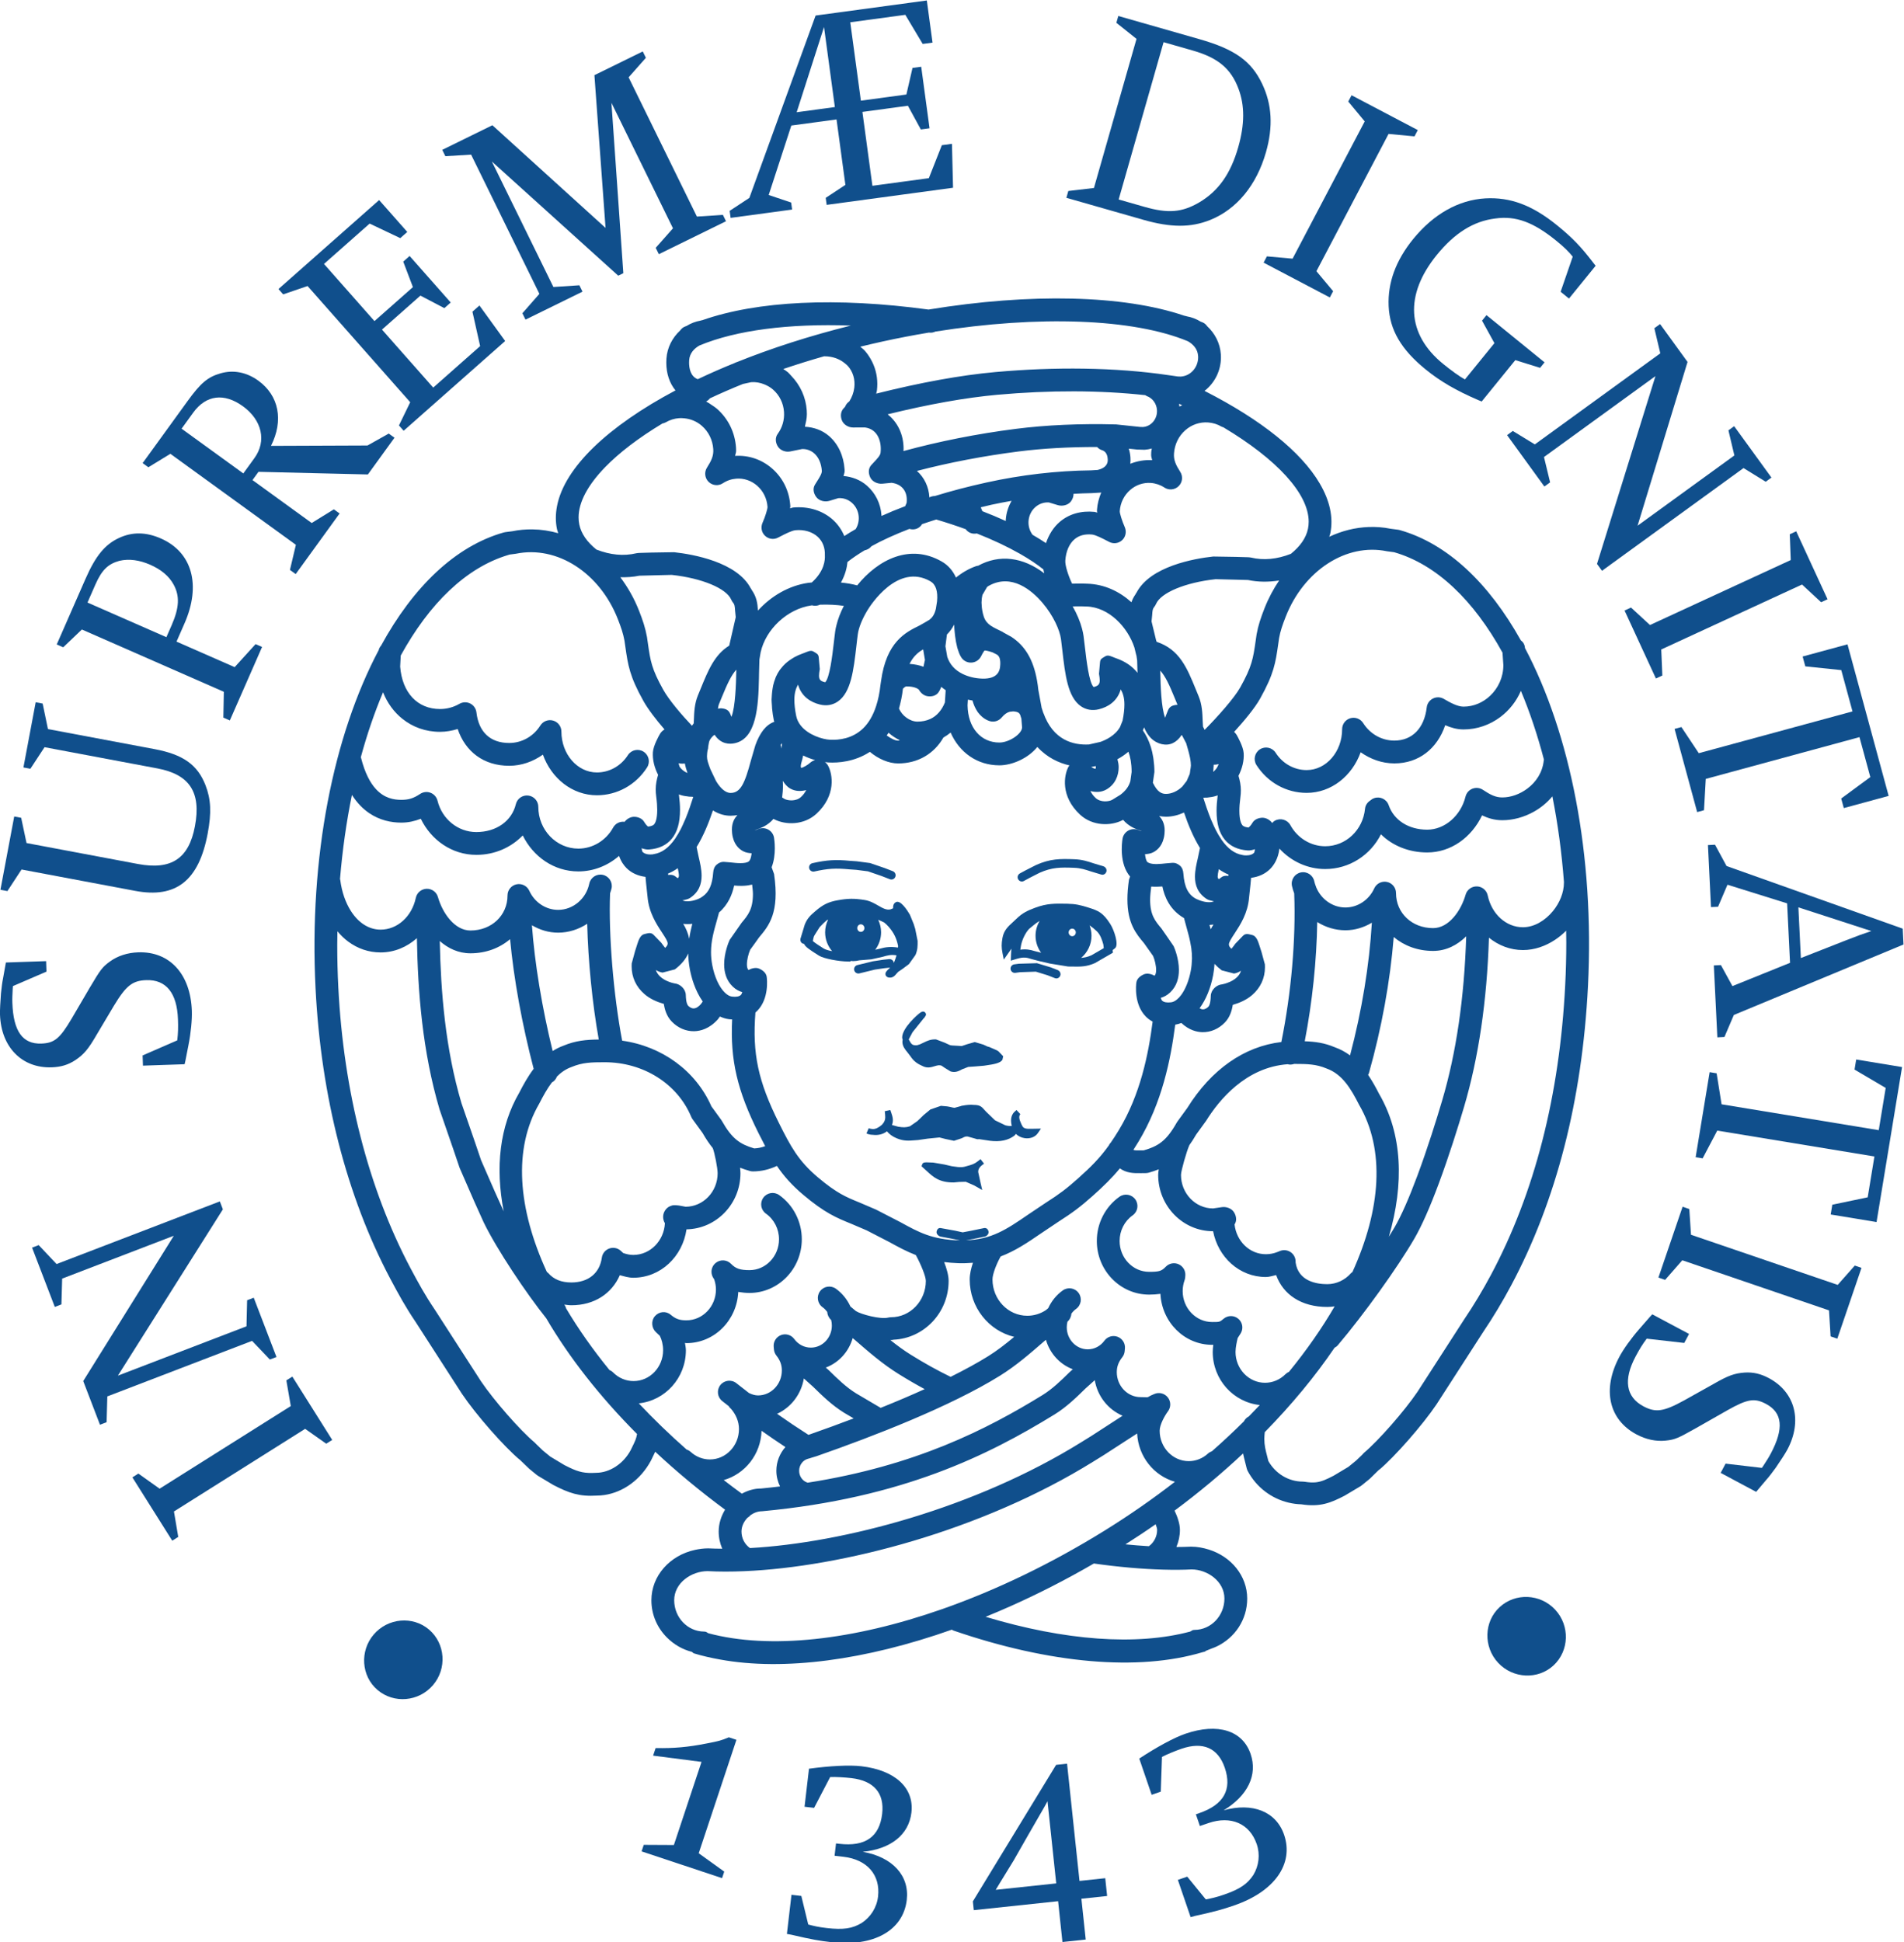 <?xml version="1.0" encoding="UTF-8" standalone="no"?>
<!-- Created with Inkscape (http://www.inkscape.org/) -->

<svg
   version="1.1"
   id="svg2"
   width="381.533"
   height="389.04"
   viewBox="0 0 381.533 389.04"
   sodipodi:docname="cherub.eps"
   xmlns:inkscape="http://www.inkscape.org/namespaces/inkscape"
   xmlns:sodipodi="http://sodipodi.sourceforge.net/DTD/sodipodi-0.dtd"
   xmlns="http://www.w3.org/2000/svg"
   xmlns:svg="http://www.w3.org/2000/svg">
  <defs
     id="defs6" />
  <sodipodi:namedview
     id="namedview4"
     pagecolor="#ffffff"
     bordercolor="#000000"
     borderopacity="0.25"
     inkscape:showpageshadow="2"
     inkscape:pageopacity="0.0"
     inkscape:pagecheckerboard="0"
     inkscape:deskcolor="#d1d1d1" />
  <g
     id="g8"
     inkscape:groupmode="layer"
     inkscape:label="ink_ext_XXXXXX"
     transform="matrix(1.333,0,0,-1.333,0,389.04)">
    <g
       id="g10"
       transform="scale(0.1)">
      <path
         d="m 1013.02,145.988 41.55,124.903 -72.785,9.382 3.789,11.387 c 27.746,-0.508 48.426,1.34 76.446,6.856 19.11,3.672 21.98,4.464 33.63,9.316 l 11.39,-3.789 -56.7,-170.469 38.37,-27.586 -3.27,-9.824 -120.975,40.242 3.265,9.817 45.29,-0.235"
         style="fill:#104f8c;fill-opacity:1;fill-rule:nonzero;stroke:none"
         id="path12" />
      <path
         d="m 1182.93,12.355 6.87,58.789 14.8,-1.73 10.41,-42.891 c 8.49,-2.246 14.97,-3.836 27.72,-5.32 25.08,-2.93 38.67,-0.773 52.56,7.606 13.54,8.84 22.71,23.195 24.64,39.641 3.79,32.469 -16.42,55.672 -51.78,59.805 l -13.56,1.582 2.16,18.504 4.93,-0.574 c 39.06,-4.563 60.4,10.449 64.43,44.98 3.66,31.25 -12.52,49.805 -46.23,53.738 -9.86,1.153 -23.53,1.926 -31.9,1.653 l -24.17,-46.36 -14.38,1.68 6.68,57.148 c 31.33,4.258 60.69,5.833 78.77,3.723 50.98,-5.957 79.55,-32.637 75.22,-69.64 -3.89,-33.301 -30.98,-54.727 -73.15,-58.965 44.53,-7.703 70.43,-35.731 66.15,-72.325 C 1357.71,17.355 1313.14,-7.449 1249.42,0 c -17.68,2.062 -27.91,3.672 -59.96,11.172 l -6.53,1.184"
         style="fill:#104f8c;fill-opacity:1;fill-rule:nonzero;stroke:none"
         id="path14" />
      <path
         d="m 1496.82,78.625 6.73,11.113 20.22,32.957 21.76,38.106 25.31,43.898 3.83,7.071 13.12,-123.489 z m 100.31,-78.43 35,3.711 -6.52,61.328 38.69,4.113 -2.83,26.758 -38.7,-4.113 -18.7,176.172 -16.47,-1.746 -125.15,-205.188 1.39,-13.164 126.79,13.457 6.5,-61.328"
         style="fill:#104f8c;fill-opacity:1;fill-rule:nonzero;stroke:none"
         id="path16" />
      <path
         d="m 1789.82,37.59 -19.18,56.004 14.1,4.824 27.9,-34.199 c 8.63,1.641 15.16,3.008 27.3,7.16 23.88,8.184 35.21,15.996 44.14,29.551 8.38,13.808 10.47,30.711 5.12,46.375 -10.6,30.937 -38.84,43.144 -72.52,31.621 l -12.93,-4.422 -6.03,17.617 4.71,1.609 c 37.2,12.735 49.97,35.489 38.71,68.379 -10.19,29.766 -32.78,39.532 -64.89,28.536 -9.41,-3.211 -22.07,-8.426 -29.49,-12.286 l -1.8,-52.234 -13.71,-4.699 -18.64,54.433 c 26.44,17.364 52.24,31.446 69.48,37.344 48.55,16.633 85.82,4.895 97.89,-30.351 10.86,-31.727 -4.33,-62.743 -40.55,-84.766 43.5,12.266 78.95,-1.844 90.89,-36.699 15.02,-43.86 -14.5,-85.469 -75.2,-106.25 -16.83,-5.762 -26.76,-8.719 -58.91,-15.789 l -6.39,-1.758"
         style="fill:#104f8c;fill-opacity:1;fill-rule:nonzero;stroke:none"
         id="path18" />
      <path
         d="m 567.379,379.074 c -24.274,20.781 -26.887,58.348 -5.547,83.262 21.332,24.922 58.856,28.133 83.129,7.352 24.594,-21.055 27.203,-58.622 5.867,-83.543 -21.332,-24.922 -58.855,-28.137 -83.449,-7.071"
         style="fill:#104f8c;fill-opacity:1;fill-rule:nonzero;stroke:none"
         id="path20" />
      <path
         d="m 499.41,754.688 -9.015,-5.672 -31.684,22.332 L 261.5,647.18 l 6.449,-38.235 -9.011,-5.672 -59.93,95.184 9.012,5.676 31.914,-22.707 197.211,124.172 -6.676,38.593 9.015,5.672 59.926,-95.175"
         style="fill:#104f8c;fill-opacity:1;fill-rule:nonzero;stroke:none"
         id="path22" />
      <path
         d="m 415.613,879.316 -9.937,-3.816 -26.746,28.074 -217.582,-83.465 -1.106,-38.761 -9.945,-3.821 -25.18,65.637 136.188,218.356 -167.864,-64.399 -1.102,-38.762 -9.945,-3.816 -34.18,89.107 9.938,3.81 26.898,-28.46 245.429,94.14 4.575,-11.93 -157.836,-249.921 193.32,74.16 0.949,39.153 9.95,3.816 34.175,-89.102"
         style="fill:#104f8c;fill-opacity:1;fill-rule:nonzero;stroke:none"
         id="path24" />
      <path
         d="m 277.496,1319.28 -62.594,-2.13 -0.523,15.33 52.09,22.66 c 1.324,11.13 1.461,19.66 1.054,31.58 -1.347,39.6 -17.812,59.93 -47.617,58.92 -20.863,-0.72 -30.41,-8.28 -48.574,-38.32 l -25.402,-42.64 c -13.282,-23.05 -19.852,-30.52 -32.344,-39.04 -10.844,-7.19 -21.813,-10.55 -35.867,-11.03 -44.707,-1.52 -76.055,30.23 -77.719,79.21 -0.25,7.23 0.598,20.05 1.469,32.02 0.957,9.4 1.973,17.12 3.078,22.27 l 3.223,18.01 1.074,6.01 60.465,2.05 0.535,-15.75 -50.414,-21.75 -0.309,-3.42 c -0.477,-11.1 -0.801,-14.1 -0.543,-21.77 1.449,-42.57 15.332,-62.13 43.434,-61.18 19.59,0.67 27.887,7.35 45.621,37.37 l 26.992,46.1 c 16.531,27.84 18.969,31.34 30.617,39.83 11.649,8.5 26.403,13.27 42.586,13.81 47.266,1.61 78.695,-32.7 80.578,-88.06 0.453,-13.2 -1.433,-32.86 -5.07,-51.32 l -4.723,-24.04 -1.117,-4.72"
         style="fill:#104f8c;fill-opacity:1;fill-rule:nonzero;stroke:none"
         id="path26" />
      <path
         d="m 11.137,1579.47 -10.469,1.97 20.703,110.12 10.469,-1.97 8.043,-37.93 167.48,-31.48 c 50.246,-9.45 76.535,8.15 85.664,56.72 9.606,51.08 -7.918,77.78 -56.488,86.92 l -169.574,31.88 -21.273,-32.42 -10.465,1.97 18.422,97.98 10.469,-1.97 7.965,-38.35 160.363,-30.14 c 42.707,-8.03 64.528,-23.41 76.5,-54.27 8.18,-21.05 9.164,-41.18 3.262,-72.58 -13.305,-70.76 -47.422,-97.72 -108.969,-86.15 l -170.836,32.12 -21.266,-32.42"
         style="fill:#104f8c;fill-opacity:1;fill-rule:nonzero;stroke:none"
         id="path28" />
      <path
         d="m 131.531,2013.06 11.813,26.92 c 9.758,22.24 19.234,31.11 36.168,35.78 14.519,3.4 30.277,1.13 46.273,-5.88 16.387,-7.19 28.324,-17.09 35.27,-29.9 9.25,-17.09 8.597,-34.48 -3.043,-61.01 l -7.875,-17.94 z m 262.426,-66.75 -9.754,4.28 -31.461,-34.59 -87.39,38.35 11.984,27.31 c 25.336,57.74 11.605,107.03 -35.602,127.74 -22.242,9.76 -43.046,10.05 -62.988,0.65 -21.066,-9.82 -35.09,-26.94 -50.152,-61.27 l -43.305,-98.71 9.75,-4.27 28.035,26.77 213.41,-93.63 -0.722,-38.76 9.75,-4.28 48.445,110.41"
         style="fill:#104f8c;fill-opacity:1;fill-rule:nonzero;stroke:none"
         id="path30" />
      <path
         d="m 272.969,2274.34 17.5,24.15 c 19.254,26.56 46.469,29.99 74.758,9.48 28.632,-20.75 35.789,-52.25 17.289,-77.77 l -16.754,-23.11 z m 115.597,-64.84 164.454,-3.96 40.003,55.19 -8.625,6.25 -31.921,-17.91 -145.118,-0.57 c 19.235,38.15 12.059,75.45 -18.984,97.95 -17.594,12.75 -37.43,16.6 -56.68,11.09 -19.257,-5.51 -29.769,-14.21 -49.523,-41.46 l -67.758,-93.48 8.625,-6.25 33.074,20.22 188.692,-136.77 -8.926,-37.73 8.625,-6.25 66.008,91.07 -8.625,6.25 -33.328,-20.57 -88.996,64.51 9.003,12.42"
         style="fill:#104f8c;fill-opacity:1;fill-rule:nonzero;stroke:none"
         id="path32" />
      <path
         d="m 574.215,2423.23 77.015,-87.15 70.555,62.35 -11.594,51.73 10.532,9.3 38.664,-53.39 -152.606,-134.86 -7.054,7.99 16.945,34.87 -154.324,174.63 -36.688,-12.53 -7.055,7.99 151.329,133.72 42.312,-47.89 -10.531,-9.31 -46.039,21.86 -68.641,-60.65 75.891,-85.88 57.789,51.06 -14.539,38.32 9.578,8.47 61.785,-69.92 -9.582,-8.46 -35.961,18.82 -57.781,-51.07"
         style="fill:#104f8c;fill-opacity:1;fill-rule:nonzero;stroke:none"
         id="path34" />
      <path
         d="m 910.309,2576.04 -16.743,229.53 72.672,35.65 4.696,-9.56 -25.95,-29.34 102.636,-209.23 39.08,2.56 4.69,-9.56 -100.976,-49.54 -4.691,9.57 25.947,29.33 -92.506,188.58 17.871,-256.03 -7.648,-3.75 -189.996,171.59 92.5,-188.57 39.082,2.56 4.691,-9.56 -85.684,-42.03 -4.687,9.56 25.562,29.15 -102.636,209.23 -38.696,-2.38 -4.695,9.56 75.36,36.97 170.121,-154.29"
         style="fill:#104f8c;fill-opacity:1;fill-rule:nonzero;stroke:none"
         id="path36" />
      <path
         d="m 1197.61,2749.88 41.12,128.09 16.29,-120.32 z m 73.25,-109.18 -29.6,-19.49 1.43,-10.55 189.98,25.73 -1.63,65.99 -15.2,-2.06 -19.52,-49.5 -84.86,-11.5 -15.03,111.04 68.39,9.27 19.44,-35.64 13.09,1.78 -12.52,92.45 -13.09,-1.77 -9.2,-39.94 -68.4,-9.26 -15.96,117.79 82.75,11.21 26.14,-43.76 14.77,2 -8.57,63.33 -167.19,-22.64 -99.6,-274.03 -29.61,-19.49 1.43,-10.55 92.46,12.52 -1.44,10.55 -33.77,11.33 34.02,104.36 67.97,9.2 13.32,-98.37"
         style="fill:#104f8c;fill-opacity:1;fill-rule:nonzero;stroke:none"
         id="path38" />
      <path
         d="m 1749.16,2855.14 43.83,-12.53 c 37.7,-10.76 57.42,-27.03 68.71,-57.28 9.6,-25.35 9.49,-53.67 -0.34,-88.08 -11.47,-40.14 -29.9,-65.9 -58.69,-82.93 -26.04,-15.16 -46.87,-16.74 -82.11,-6.67 l -38.92,11.11 z m -30.18,-266.98 c 40.97,-11.7 71.04,-11.88 100.08,-0.23 40.02,16.03 69.86,52.26 84.02,101.83 11.01,38.51 9.01,71.87 -5.68,102.65 -16.33,34.35 -40.97,52.02 -94.22,67.23 l -122.08,34.88 -2.92,-10.25 30.31,-24.16 -64.01,-224.08 -38.51,-4.51 -2.92,-10.25 115.93,-33.11"
         style="fill:#104f8c;fill-opacity:1;fill-rule:nonzero;stroke:none"
         id="path40" />
      <path
         d="m 1899.52,2523.85 4.96,9.43 38.61,-3.46 108.45,206.28 -24.74,29.85 4.96,9.43 99.55,-52.34 -4.95,-9.43 -38.99,3.66 -108.45,-206.28 25.11,-30.05 -4.95,-9.42 -99.56,52.33"
         style="fill:#104f8c;fill-opacity:1;fill-rule:nonzero;stroke:none"
         id="path42" />
      <path
         d="m 2277.91,2377.36 -50.52,-62.16 -5.37,2.17 c -33.29,14.43 -56.48,27.78 -78.96,46.05 -36.7,29.83 -53.97,59.24 -55.56,95.12 -1.53,35.27 10.78,68.65 36.84,100.72 30.36,37.36 68.12,58.83 108.47,61.17 37.34,2.05 70.39,-9.98 108.07,-40.62 22.48,-18.27 35.35,-31.48 54.26,-56.18 l 3.5,-4.49 -40.04,-49.26 -12.56,10.22 18.17,52.75 c -6.26,7.84 -13.33,14.68 -24.57,23.81 -34.38,27.95 -60.85,37.93 -91.9,33.52 -32.9,-4.01 -61.32,-22.08 -87.92,-54.82 -48.63,-59.84 -45.23,-119.15 9.65,-163.76 11.9,-9.67 24.67,-18.95 32.69,-23.27 l 44.34,54.55 -18.63,33.82 6.7,8.26 87.29,-70.94 -6.72,-8.27 -37.23,11.61"
         style="fill:#104f8c;fill-opacity:1;fill-rule:nonzero;stroke:none"
         id="path44" />
      <path
         d="m 2265.55,2264.65 8.61,6.25 33.09,-20.2 188.63,136.87 -8.95,37.72 8.61,6.25 41.29,-56.89 -75.13,-246.12 145.52,105.59 -8.94,37.72 8.61,6.26 56.06,-77.24 -8.63,-6.26 -33.34,20.56 -212.75,-154.39 -7.51,10.34 87.88,282.23 -167.58,-121.61 9.2,-38.07 -8.62,-6.25 -56.05,77.24"
         style="fill:#104f8c;fill-opacity:1;fill-rule:nonzero;stroke:none"
         id="path46" />
      <path
         d="m 2442.14,2001.07 9.67,4.47 28.54,-26.25 211.61,97.63 -1.46,38.74 9.67,4.46 47.12,-102.13 -9.67,-4.46 -28.71,26.63 -211.61,-97.62 1.63,-39.14 -9.67,-4.45 -47.12,102.12"
         style="fill:#104f8c;fill-opacity:1;fill-rule:nonzero;stroke:none"
         id="path48" />
      <path
         d="m 2553.73,1786.69 231.06,62.77 -16.86,62.08 -54.08,5.62 -4.01,14.8 67.42,18.32 61.88,-227.78 -67.43,-18.31 -3.9,14.39 43.78,32.2 -16.3,60.03 -231.07,-62.77 -2.66,-47.08 -10.27,-2.79 -33.96,124.99 10.27,2.79 26.13,-39.26"
         style="fill:#104f8c;fill-opacity:1;fill-rule:nonzero;stroke:none"
         id="path50" />
      <path
         d="m 2813.11,1519.43 c -13.43,-4.49 -20.13,-6.95 -37.72,-13.79 l -68.21,-26.79 -3.73,76.17 z m -122.21,-47.78 -86.59,-34.95 -17.32,31.57 -10.65,-0.52 5.3,-108.08 10.63,0.52 14.16,33.11 255.02,105.89 -1.16,23.83 -264.81,94.11 -17.34,32 -10.64,-0.52 4.55,-93.2 10.65,0.52 14.16,33.11 89.67,-28.02 4.37,-89.37"
         style="fill:#104f8c;fill-opacity:1;fill-rule:nonzero;stroke:none"
         id="path52" />
      <path
         d="m 2587.99,1259.06 236.26,-38.88 10.45,63.48 -46.84,27.57 2.49,15.14 68.94,-11.35 -38.33,-232.9 -68.94,11.35 2.42,14.71 53.21,11.11 10.1,61.37 -236.26,38.88 -21.97,-41.72 -10.51,1.73 21.03,127.81 10.51,-1.73 7.44,-46.57"
         style="fill:#104f8c;fill-opacity:1;fill-rule:nonzero;stroke:none"
         id="path54" />
      <path
         d="m 2529.39,1105.11 10.08,-3.44 2.55,-38.68 220.53,-75.314 25.69,29.044 10.08,-3.44 -36.35,-106.444 -10.08,3.449 -2.41,39.09 -220.55,75.305 -25.81,-29.453 -10.08,3.445 36.35,106.438"
         style="fill:#104f8c;fill-opacity:1;fill-rule:nonzero;stroke:none"
         id="path56" />
      <path
         d="m 2483.83,943.438 55.27,-29.461 -7.23,-13.536 -56.44,6.434 c -6.72,-8.973 -11.1,-16.289 -16.72,-26.816 -18.64,-34.961 -14.55,-60.801 11.76,-74.832 18.43,-9.825 30.48,-8.039 61.23,8.875 l 43.34,24.211 c 23.02,13.308 32.44,16.492 47.53,17.617 12.98,0.8 24.16,-1.778 36.57,-8.391 39.47,-21.055 50.73,-64.238 27.67,-107.469 -3.41,-6.386 -10.56,-17.062 -17.29,-26.992 -5.54,-7.668 -10.28,-13.828 -13.81,-17.746 l -11.81,-13.984 -3.94,-4.657 -53.37,28.465 7.42,13.918 54.53,-6.398 1.98,2.812 c 5.96,9.375 7.75,11.797 11.35,18.567 20.05,37.597 17.82,61.484 -6.99,74.707 -17.3,9.226 -27.83,7.597 -58.2,-9.524 l -46.43,-26.414 c -28.24,-15.84 -32.11,-17.648 -46.44,-19.172 -14.33,-1.531 -29.5,1.731 -43.79,9.348 -41.72,22.254 -51.77,67.684 -25.71,116.563 6.21,11.648 17.7,27.742 30.07,41.902 l 16.11,18.449 3.34,3.524"
         style="fill:#104f8c;fill-opacity:1;fill-rule:nonzero;stroke:none"
         id="path58" />
      <path
         d="m 2335.39,415.879 c -23.41,-21.746 -61.03,-20.066 -83.36,3.965 -22.33,24.035 -21.25,61.679 2.15,83.429 23.73,22.04 61.35,20.36 83.68,-3.671 22.33,-24.036 21.25,-61.68 -2.47,-83.723"
         style="fill:#104f8c;fill-opacity:1;fill-rule:nonzero;stroke:none"
         id="path60" />
      <path
         d="m 1356.19,1359.39 c 0,-1.11 0.44,-2.07 0.71,-3.1 -0.18,-1.09 -0.35,-2.19 -0.35,-3.2 0,-6.82 4.02,-11.67 7.67,-16.06 l 4.31,-5.65 c 5.39,-8.17 10.85,-11.61 19.65,-15.46 6.39,-2.78 12.04,-1.06 16.59,0.34 3.98,1.2 7.12,2.17 10.64,0.83 l 5.05,-3.45 8.53,-5.21 c 7.28,-2.23 12.64,0.69 17.37,3.25 l 9.2,3.55 10.08,0.69 13.48,1.13 3.43,0.51 c 10.68,1.57 20.75,3.05 24.35,8.3 0,0.01 1.13,5.41 1.13,5.41 l -6.95,7.27 -2.52,1.61 -11.28,4.95 -2.82,0.76 -6.19,2.88 -12.93,3.85 -11.7,-3.34 -7.82,-2.64 -15.02,0.87 -2.8,0.51 -8,3.69 -12.95,4.89 c -7.84,0.36 -12.81,-2.02 -18.54,-4.78 l -5.47,-2.58 -4.44,-1.42 c -6.82,-0.25 -8.13,0.49 -12.58,8.73 1.03,1.98 5.77,10.86 5.77,10.86 0.83,1.07 14.58,18.18 17.2,21.42 0.02,-0.02 0.29,-0.22 0.29,-0.22 0.06,0.04 0.1,0.22 0.15,0.28 l 0.05,-0.03 c 0.18,0.27 0.26,0.78 0.48,1.1 0.92,1.21 2.06,2.5 2.06,4.15 0,0.97 -0.34,1.95 -1.2,2.89 -2.82,3.03 -6.49,0.46 -7.69,-0.41 -3.87,-2.72 -26.94,-22.82 -26.94,-37.17"
         style="fill:#104f8c;fill-opacity:1;fill-rule:nonzero;stroke:none"
         id="path62" />
      <path
         d="m 1329.21,1463.55 8.81,0.93 -0.99,-1.1 c -3.87,-3.54 -6.93,-6.33 -5.73,-10.08 0.4,-1.23 1.63,-3.37 5.38,-3.81 5.61,-0.63 8.64,3.05 10.84,5.72 l 2.6,2.83 6.7,4.57 9.57,7.13 9.84,13.79 c 3.3,7.88 3.25,13.42 3.19,21.05 0,0.01 -3.66,18.29 -3.66,18.29 l -0.71,2.15 -1.46,4.78 -5.76,14.11 c -4.06,6.96 -14.23,22.74 -21.15,18.89 -4.04,-2.3 -4.09,-6.09 -4.09,-7.92 l -0.05,-1.29 c -0.04,0 -3.73,-1.55 -3.73,-1.55 -6.19,-1.5 -11.68,1.65 -18.65,5.66 -5.78,3.32 -12.35,7.09 -20.32,8.37 -15.63,2.48 -25.14,2.41 -40.68,-0.41 -13.7,-2.43 -22.15,-6.55 -33.47,-16.34 -6.72,-5.77 -12.01,-10.34 -15.91,-20.12 l -6.73,-22.19 0.12,0.37 c -0.29,-3.21 1.03,-5.02 2.2,-5.95 1.06,-0.87 2.26,-1.16 3.44,-1.31 1.54,-4.17 7.44,-8.32 22.28,-17.66 7.35,-4.62 30.91,-8.88 43.68,-8.82 0.11,0 0.25,-0.06 0.34,-0.06 l 3.31,-0.03 c 0,0 0.01,0.61 0.01,0.69 0.39,0.06 0.79,0.12 1.12,0.19 0.1,0 0.41,0.02 0.54,0.02 0.8,-0.02 1.55,-0.23 2.35,-0.23 3.28,0 6.42,0.48 9.46,1.2 8.44,0.69 17.89,1.48 17.89,1.48 l 17.05,3.78 c 7.07,2.09 12.69,3.71 20.9,2.21 -1.04,-3.54 -2.35,-7.29 -4.08,-11.5 0,0.04 0.01,0.09 0.01,0.15 -0.37,3.54 -3.71,6.07 -7.24,5.7 l -8.35,-0.89 -16.1,-2.44 -23.15,-5.64 c -3.44,-0.84 -5.55,-4.32 -4.72,-7.77 0.85,-3.45 4.31,-5.55 7.78,-4.72 l 23.15,5.66 z m -91.28,29.78 c -4.22,2.67 -12.84,8.16 -16.01,10.99 0.35,2.5 0.92,4.67 1.52,6.84 0.4,0.77 0.81,1.5 1.2,2.28 l 7.53,11.88 c 4.04,4.21 7.17,7.45 10.5,10.19 0.65,0.4 1.53,0.79 2.26,1.19 -2.82,-5.81 -4.55,-12.25 -4.55,-19.18 0,-10.89 4.04,-20.74 10.53,-28.36 -5.33,1.03 -10.13,2.36 -12.98,4.17 z m 56.12,24.82 c -2.94,0 -5.36,2.55 -5.36,5.7 0,3.14 2.42,5.68 5.36,5.68 2.98,0 5.38,-2.54 5.38,-5.68 0,-3.15 -2.4,-5.7 -5.38,-5.7 z m 29.15,-25.15 -7.5,-1.7 c 5.43,7.31 8.8,16.32 8.8,26.22 0,6.75 -1.62,13.05 -4.3,18.74 3.29,-1.29 6.34,-2.62 9.01,-4.03 2.28,-1.89 4.56,-3.97 6.78,-6.51 8.19,-9.37 11.94,-18.15 14.1,-28.75 -0.01,-0.83 -0.2,-1.6 -0.24,-2.4 -10.78,1.8 -19.23,0.63 -26.65,-1.57"
         style="fill:#104f8c;fill-opacity:1;fill-rule:nonzero;stroke:none"
         id="path64" />
      <path
         d="m 1224.11,1608.88 c 20.35,4.54 32.21,5.26 52.84,3.24 l 10.21,-0.71 17.63,-2.26 20.64,-7.11 12.35,-4.8 c 3.31,-1.26 6.9,0.44 8.16,3.74 1.29,3.31 -0.49,7.08 -3.81,8.38 l -11.88,4.59 -22.3,7.65 -20.13,2.65 -9.61,0.65 c -21.96,2.17 -35.26,1.35 -56.91,-3.49 -3.46,-0.77 -5.63,-4.21 -4.86,-7.67 0.78,-3.46 4.21,-5.64 7.67,-4.86"
         style="fill:#104f8c;fill-opacity:1;fill-rule:nonzero;stroke:none"
         id="path66" />
      <path
         d="m 1473.94,1176.68 c -0.05,-0.03 -0.09,-0.1 -0.15,-0.13 -5.75,-4.68 -8.77,-7.02 -15.02,-8.82 l -3.7,-1.08 c -7.71,-2.31 -9.79,-2.91 -24.33,-0.63 l -10.72,2.5 -17.02,2.94 -4.38,0.17 c -8.58,0.37 -11.16,0.49 -12.37,-3 l -0.92,-2.69 2.37,-2.2 5.93,-5.33 c 8.95,-8.36 18.2,-16.99 40.2,-16.79 l 8.24,0.78 9.73,0.25 12.57,-5.49 12.19,-6.95 -2.31,9.86 -3.69,16.94 c -0.03,0.28 -0.03,0.55 -0.03,0.84 0,4.75 2.94,7.81 8.53,11.95 h -0.01 c 0.06,0.06 0.11,0.09 0.15,0.12 l -5.26,6.76"
         style="fill:#104f8c;fill-opacity:1;fill-rule:nonzero;stroke:none"
         id="path68" />
      <path
         d="m 1537.03,1226.05 v 0 l -1.71,3.34 c -3.05,6.86 -4.32,11.09 -1.53,15.02 l -5.79,6.11 c -0.42,-0.27 -0.72,-0.88 -1.14,-1.18 l -0.06,0.03 c -0.03,-0.03 -0.01,-0.07 -0.03,-0.12 -3.6,-2.75 -6.9,-7.05 -6.9,-14.78 0,-2.32 0.41,-5.04 1.05,-7.95 -3.08,-0.24 -5.99,-0.02 -9.71,1.03 l -15.37,7.41 -13.49,13 -5.4,5.84 c -4.3,4.16 -8.91,4.27 -12.96,4.33 l -4.27,0.27 c -0.52,0.07 -7.08,-0.2 -12.42,-1.32 -1.34,-0.15 -2.69,-0.27 -2.69,-0.27 0.32,0.03 0.5,-0.35 0.84,-0.42 -0.24,-0.06 -0.41,-0.15 -0.62,-0.24 0.03,0.07 0.19,0.39 0.19,0.39 l -10.09,-2.74 c -0.02,0 -2.82,0.42 -2.82,0.42 l -3.84,0.9 -4.32,0.79 -9.51,0.85 -15.78,-5.42 -10.32,-8.52 -4.75,-4.68 -4.65,-4.41 -11.05,-7.68 c -6.4,-2.05 -10.27,-1.78 -17.59,-0.69 l -9.48,2.62 c 2.79,6.86 0.9,12.77 -1.06,18.46 l -1.38,4.03 -8.34,-1.77 c 0.41,-3.36 0.72,-6.3 0.72,-8.88 0,-3.36 -0.89,-6 -2.46,-8.39 v 0 l -2.42,-3.04 c -4.97,-4.33 -9.43,-6.57 -13.83,-6.58 -2.07,0.35 -4.18,0.46 -6.13,1.29 h -0.03 l -3.37,-7.87 c 3.18,-1.37 6.35,-2.03 9.53,-2.03 8.05,-1.06 15.52,0.86 21.25,5.25 3.88,-4.45 8.06,-7.71 14.72,-10.47 10.42,-4.35 18,-3.74 27.61,-2.95 l 4.41,0.33 14.47,2.08 17.73,1.8 8.93,-2.28 12.99,-2.73 11.85,3.91 c 3.54,1.92 5.67,2.99 8.72,2.49 0,0 6.89,-1.94 11.06,-3.1 1.19,-0.38 2.43,-0.76 2.43,-0.76 1.01,-0.29 2.25,-0.35 3.53,-0.05 3.01,-0.45 16.59,-2.49 16.59,-2.49 14.91,-1.93 27.56,0.76 36.6,7.77 l 2.19,2.56 c 3.4,-3.22 7.89,-5.6 13.11,-6.36 8.25,-1.24 15.86,1.64 19.87,7.45 l 4.74,6.88 -13.25,-0.26 c -8.28,-0.28 -12.37,0.12 -14.57,3.78"
         style="fill:#104f8c;fill-opacity:1;fill-rule:nonzero;stroke:none"
         id="path70" />
      <path
         d="m 1039.68,1721.27 c -0.89,-0.06 0.91,-0.09 0,0 v 0"
         style="fill:#104f8c;fill-opacity:1;fill-rule:nonzero;stroke:none"
         id="path72" />
      <path
         d="m 1636.53,1554.59 c -12.4,3.93 -19.61,5.6 -32.16,5.85 -18.71,0.36 -30.4,0.6 -48.02,-5.91 -11.12,-4.14 -19.17,-7.57 -29.06,-17.33 l -5.15,-4.84 c -6.77,-6.19 -13.19,-12.03 -15.2,-23.43 -1.56,-8.94 -1.55,-14.43 0.09,-22.61 l 1.95,-9.83 11.58,16.51 c -0.34,-2.88 -0.65,-5.79 -0.76,-9.1 l -0.3,-8.97 8.58,2.61 c 11.24,3.37 15.72,1.93 22.53,-0.24 l 11.84,-3.06 15.85,-3.69 27.32,-4.44 c 0.02,0 6.99,-0.08 6.99,-0.08 11.16,-0.21 20.82,-0.38 33.45,5.27 l 26.92,15.55 -0.36,3.47 c 0,0.17 -0.05,0.31 -0.05,0.46 l 3.54,2.76 c 6.22,4.81 -1.15,27.33 -7.23,36.73 -10.95,16.99 -17.83,19.73 -32.35,24.32 z m -71.98,-67.69 -10.01,2.62 c -5.77,1.87 -12.06,3.01 -20.75,1.89 1.19,9.39 3.52,17.11 9.31,26.29 1.19,1.86 2.48,3.24 3.73,4.77 l 6.47,5.34 c 3.5,3 6.46,5.08 9.55,6.81 -3.82,-6.51 -6.15,-14.05 -6.15,-22.2 0,-9.63 3.17,-18.44 8.35,-25.63 z m 47.27,24.77 c -2.97,0 -5.37,2.54 -5.37,5.69 0,3.14 2.4,5.69 5.37,5.69 2.97,0 5.38,-2.55 5.38,-5.69 0,-3.15 -2.41,-5.69 -5.38,-5.69 z m 28.98,-28.64 c -5.69,-2.55 -10.48,-3.54 -15.52,-3.93 9.4,7.93 15.54,19.85 15.54,33.32 0,5.49 -1.1,10.69 -2.91,15.54 3.47,-2.37 6.92,-5.16 10.8,-8.78 5.42,-5.11 8.14,-13.48 9.85,-19.82 0.26,-1.85 0.57,-3.68 0.67,-5.67 -4.84,-2.8 -18.43,-10.66 -18.43,-10.66"
         style="fill:#104f8c;fill-opacity:1;fill-rule:nonzero;stroke:none"
         id="path74" />
      <path
         d="m 1589.89,1460.82 -10.24,4 -20.79,6.29 c -0.02,0 -27.23,-0.8 -27.23,-0.8 l -6.87,-0.93 c -3.51,-0.47 -6.05,-3.72 -5.58,-7.23 0.48,-3.52 3.64,-6 7.16,-5.53 l 7.06,0.96 23.75,0.8 17.48,-5.37 11.17,-4.37 c 3.31,-1.28 6.74,0.45 8.04,3.76 1.29,3.3 -0.63,7.13 -3.95,8.42"
         style="fill:#104f8c;fill-opacity:1;fill-rule:nonzero;stroke:none"
         id="path76" />
      <path
         d="m 2104.29,2121.95 c -0.79,0.24 -1.62,0.41 -2.44,0.51 l -11.31,1.48 c -10.97,2.28 -22.03,3.03 -33.02,2.64 -20.34,-0.72 -40.41,-5.79 -59.32,-14.68 0.47,1.71 1.23,3.37 1.58,5.1 4.95,24.02 -0.8,49.43 -15.99,75.19 -27.66,47.05 -87.27,95.29 -173.08,138.94 15.06,11.66 24.7,30.12 24.7,50.53 0,1.45 -0.06,2.91 -0.15,4.37 -1.16,16.83 -8.99,31.52 -20.49,42.19 -1.66,2.28 -3.66,4.36 -6.41,5.62 -0.41,0.18 -0.96,0.3 -1.38,0.51 0.09,-0.03 0.21,-0.03 0.31,-0.07 0,0 -1.95,0.75 -2.35,0.91 -6.44,3.97 -13.4,6.66 -21.06,8.01 -0.17,0.08 -1.55,0.58 -1.55,0.58 0.17,-0.05 0.22,-0.21 0.37,-0.28 -0.92,0.15 -1.74,0.58 -2.68,0.69 -91.04,30.97 -230.63,34.31 -384.22,9.16 -138.96,18.88 -257.46,12.92 -339.85,-15.89 -0.56,-0.08 -1.06,-0.34 -1.61,-0.42 0.15,0.07 0.21,0.23 0.35,0.28 0,0 -1.35,-0.5 -1.53,-0.58 -7.65,-1.36 -14.64,-4.04 -21.07,-8.03 -0.39,-0.16 -2.34,-0.89 -2.34,-0.89 0.11,0.04 0.21,0.01 0.3,0.05 -0.42,-0.18 -0.94,-0.31 -1.36,-0.51 -2.7,-1.25 -4.67,-3.32 -6.33,-5.55 -11.52,-10.67 -19.4,-25.37 -20.54,-42.23 -0.12,-1.98 -0.2,-3.94 -0.2,-5.86 0,-16.77 5.02,-31.24 13.83,-41.86 -101.247,-53.68 -166.891,-115.75 -178.102,-173.87 -2.246,-11.72 -2.41,-23.25 -0.078,-34.53 0.429,-2.14 1.339,-4.11 1.925,-6.19 -12.675,3.61 -25.683,5.58 -38.8,5.75 -10.196,0.13 -20.457,-0.76 -30.665,-2.87 1.25,0.21 -10.066,-1.28 -10.066,-1.28 -0.82,-0.1 -1.641,-0.26 -2.434,-0.49 -72.82,-20.59 -136.152,-81.84 -184.472,-170.23 -1.707,-1.79 -2.86,-4.01 -3.485,-6.63 -67.89,-128.01 -104.96,-310.58 -94.894,-508.7 8.203,-161.75 47.023,-312.44 112.258,-435.757 13.211,-24.766 22.988,-42.649 38.113,-65 -0.215,0.3 69.629,-107.989 69.629,-107.989 21.445,-31.789 63,-79.113 87.383,-99.582 -0.282,0.246 -2.039,2.102 -2.313,2.375 l 16.258,-15.644 10.117,-8.274 c 0.645,-0.527 2.082,-1.648 2.785,-2.078 l 23.172,-13.867 c 23.711,-12.266 39.121,-17.578 65.188,-15.957 3.926,0 7.82,0.32 11.699,0.898 28.172,4.129 54.473,23.047 69.766,51.493 0.281,0.546 1.601,3.242 1.601,3.242 2.02,4.101 3.621,7.383 4.949,10.304 32.126,-30.05 67.256,-59.211 104.996,-87.082 -5.9,-9.734 -9.59,-20.925 -9.59,-32.89 0,-9.063 1.92,-17.782 5.35,-25.782 -7.19,0.071 -14.33,0.168 -21.07,0.528 -0.01,0 -0.03,0 -0.04,0 -6.76,0 -13.27,-0.879 -19.56,-2.227 -37.9,-8.074 -65.836,-38.855 -65.836,-75.73 0,-22.188 9.051,-41.68 23.286,-55.949 10.25,-10.301 23.12,-17.989 37.62,-21.649 1.13,-0.683 1.86,-1.867 3.18,-2.277 12.4,-3.828 25.56,-6.738 39.09,-9.199 96.01,-17.539 218.84,-0.95 348.49,44.875 0.76,-0.411 1.34,-0.989 2.18,-1.282 145.4,-49.98 278.19,-61.433 374.69,-32.597 0.96,0.293 2.07,0.449 3.03,0.754 0.84,0.242 1.43,0.769 2.02,1.308 2.78,1.121 5.54,2.235 8.3,3.367 2.82,1.016 5.58,2.071 8.26,3.36 26.67,12.871 45.5,39.59 45.5,71.828 0,34.285 -24.23,63.144 -57.63,73.582 -8.5,2.648 -17.43,4.414 -26.88,4.414 -6.88,-0.359 -14.29,-0.488 -21.96,-0.527 3.41,7.968 5.32,16.699 5.32,25.742 0,9.258 -3.77,19.914 -8.06,28.918 36.93,27.402 71.34,56.191 102.97,85.867 0.9,-4.238 1.93,-8.32 3.02,-12.547 l 2.43,-9.66 c 0.33,-1.375 0.91,-2.969 1.59,-4.227 13.11,-24.406 35.66,-41.308 61.47,-47.422 6.21,-1.476 12.55,-2.363 19.05,-2.519 28.54,-4.426 44.39,2.273 65.18,12.988 0.94,0.516 24.11,14.383 24.11,14.383 0.7,0.441 2.14,1.563 2.77,2.102 l 10.92,8.906 15.99,15.672 c -0.32,-0.321 -2.49,-2.762 -2.82,-3.047 24.33,20.449 65.9,67.754 87.18,99.277 0.19,0.305 70.04,108.594 70.04,108.594 14.8,21.906 29.01,45.527 42.02,69.902 68.02,127.402 106.87,278.682 115.55,449.662 10.04,197.94 -26.95,380.35 -94.72,508.34 l -0.02,0.33 c -0.35,4.91 -2.74,8.74 -6.24,11.28 -47.99,85.88 -110.34,145.39 -181.87,165.6 z m -288.2,161.74 c 7.2,-0.51 14.01,-2.64 20.26,-6.31 0.84,-0.5 1.76,-0.59 2.63,-0.93 80.77,-48.25 128.31,-99.93 128.31,-141.92 0,-3.61 -0.35,-7.17 -1.06,-10.64 -2.85,-13.75 -11.7,-26.36 -25.73,-37.64 -20.73,-8.14 -40.98,-10.14 -60.19,-5.55 -1.15,0.26 -3.31,0.43 -4.49,0.46 l -17.73,0.52 -34.32,0.55 c -28.49,-3.1 -95.04,-14.75 -115.45,-54.63 0.2,0.26 0.16,0.49 0.38,0.76 -0.72,-0.91 -1.22,-1.92 -1.76,-2.95 -2.86,-4.09 -4.81,-8.05 -6.08,-11.91 -17.88,16.1 -40.51,27.14 -66.55,27.88 l -7.91,0.24 -14.76,-0.16 c -5.49,11.32 -10.72,27.26 -10.2,34.67 0.94,13.9 5.88,25.31 13.93,32.1 6.74,5.72 15.62,8.08 26.34,7.04 5.61,-0.68 15.91,-6.03 21.46,-8.91 l 4.44,-2.28 c 6.44,-3.29 14.14,-2.11 19.42,2.87 5.26,4.95 6.68,12.78 3.79,19.42 -4,9.1 -7.6,20.51 -7.54,23.95 0.84,12.52 6.42,23.89 15.7,31.97 8.73,7.58 19.75,11.3 31.06,10.49 7.23,-0.53 14.28,-2.91 20.35,-6.92 6.75,-4.42 15.7,-3.54 21.45,2.13 5.76,5.66 6.76,14.61 2.41,21.41 -6.77,10.63 -10.11,17.82 -9.42,27.74 0.95,13.77 7.05,26.22 17.22,35.06 9.55,8.31 21.65,12.37 34.04,11.49 z m -51.75,-787.08 c -0.36,0.77 -18.43,26.7 -18.43,26.7 -9.51,11.31 -16.98,20.2 -16.98,43.38 0,5.42 0.75,12.36 1.65,19.58 5.86,-0.48 11.58,-0.26 16.74,0.13 3.18,-15.24 10.96,-35.05 32.57,-47.54 1.56,-5.79 3.3,-12.25 3.3,-12.25 1.33,-4.73 2.59,-9.29 3.76,-13.84 0.37,-1.43 0.68,-2.88 1.04,-4.33 0.87,-3.64 1.58,-7.31 2.2,-11 0.22,-1.35 0.5,-2.7 0.67,-4.08 0.64,-4.86 1.04,-9.83 1.01,-15 -0.01,-0.49 -0.07,-1 -0.07,-1.47 -0.14,-5.48 -0.62,-11.14 -1.76,-17.22 -2.72,-14.48 -7.91,-27.42 -14.28,-36.12 -2.11,-2.91 -4.37,-5.31 -6.7,-7.16 -2.98,-2.41 -5.8,-3.7 -8.6,-4.06 -6.48,-0.78 -11.06,0.09 -13.56,2.6 -0.98,0.97 -1.32,2.71 -1.97,4.11 4.47,1.31 9.25,3.5 14.17,8.17 10.02,9.47 13.1,21.94 13.1,33.7 0,17.2 -6.63,32.96 -7.86,35.7 z m -41.86,-105.74 c 2.58,-2.59 5.96,-5.28 10.23,-7.56 -6.36,-49.37 -18.49,-109.48 -50.62,-162.75 -4.2,-6.99 -8.15,-13.06 -12.04,-18.69 -1.4,-1.43 -2.5,-3 -3.3,-4.78 -13.54,-18.89 -26.65,-31.99 -46.43,-49.67 -17.11,-15.27 -27.49,-23.08 -48.31,-36.38 l -26.63,-17.84 c -32.33,-22.18 -54.8,-37.29 -93.25,-38.48 l 11.94,2.12 16.18,3.37 c 3.48,0.72 6.48,4.22 5.76,7.7 -0.71,3.48 -3.3,5.82 -6.78,5.11 l -18.7,-3.85 -13.38,-2.55 -11.2,2.47 -21.72,3.93 c -3.46,0.63 -5.64,-1.77 -6.3,-5.25 -0.64,-3.48 2.84,-6.93 6.3,-7.59 l 18.01,-3.39 10.71,-2.24 c -0.43,0.01 -0.79,-0.03 -1.21,0 -20.44,0.65 -35.59,3.7 -49.05,8.47 -0.1,0.03 -0.19,0.09 -0.3,0.12 -13.34,4.77 -25.07,11.21 -38.64,18.68 l -36.64,18.9 -24.72,10.59 c -20.83,8.49 -34.61,14.1 -63.06,38.12 -29.19,24.67 -40.65,46 -58.38,81.5 -31.29,62.68 -40.15,104.16 -35.35,166.06 0.95,0.82 1.86,1.64 2.66,2.44 18.1,18.32 14.75,47.75 14.31,51.05 -0.79,5.93 -5.8,9.99 -11.27,12.39 -4.92,2.19 -11.28,0.68 -16.12,-2.07 -1.65,1.66 -2.38,4.72 -2.38,8.5 0,6.83 2.22,15.77 4.94,22.02 0.03,-0.21 13.31,18.51 13.31,18.51 14.63,17.36 31.19,37.03 22.56,95.28 -0.01,0 -1.91,5.24 -3.67,10.16 7.5,18.91 4.1,41.59 3.62,44.45 -0.91,5.42 -4.4,10.02 -9.32,12.48 -4.91,2.44 -10.77,2.35 -15.64,-0.17 -1.23,-0.63 -2.58,-0.85 -3.99,-1.21 v 0.03 c 1.43,0.55 2.97,1.16 2.97,1.16 6.54,2.3 16.8,6.08 25.2,15.98 l 0.92,-0.57 c 17.51,-9.03 45.05,-9.07 63.82,8.4 29.55,27.47 24.23,59.19 17.27,72.11 -1.15,2.14 -2.8,3.92 -4.7,5.35 1.83,-0.21 3.66,-0.48 5.4,-0.57 14.19,-0.76 39.08,0.84 62.17,15.96 12.79,-10.74 28.47,-17.4 42.43,-17.4 29.48,0 53.91,14.2 68.07,38.89 3.83,2.2 7.46,4.66 10.87,7.5 13.14,-29.92 39.99,-49.24 73.31,-49.24 18.82,0 43.07,10.3 57.06,27.61 15,-16.3 32.71,-24.15 48.43,-27.77 -0.47,-0.62 -1.17,-1.04 -1.56,-1.76 -6.94,-12.93 -12.3,-44.62 17.27,-72.11 18.75,-17.44 46.3,-17.42 63.8,-8.41 l 0.93,0.59 c 8.39,-9.92 18.67,-13.71 25.2,-15.98 0,0 1.55,-0.62 2.98,-1.18 0,-0.01 0,-0.02 0,-0.02 -1.41,0.36 -2.76,0.56 -4,1.2 -4.86,2.55 -10.71,2.61 -15.61,0.17 -4.91,-2.44 -8.42,-7.03 -9.34,-12.45 -1.1,-6.54 -5.08,-37.9 11.31,-57.03 l -1.67,-4.74 c -1.64,-11.13 -2.37,-20.83 -2.37,-29.39 0,-36.27 13.1,-51.84 24.92,-65.89 l 13.7,-19.31 c 2.47,-5.69 4.57,-14.39 4.57,-21.12 0,-3.81 -0.72,-6.92 -2.39,-8.59 -4.83,2.74 -11.2,4.24 -16.11,2.08 -5.47,-2.42 -10.49,-6.5 -11.27,-12.41 -0.44,-3.29 -3.81,-32.72 14.29,-51.04 z M 1607.96,856.633 c -13.21,-12.961 -25.71,-25.188 -40.74,-34.512 -84.02,-51.652 -190.9,-106.301 -353.08,-131.68 -7.55,2.235 -12.82,9.493 -12.82,17.879 0,8.555 5.68,16.172 13.49,18.118 0.11,0.027 0.37,0.105 0.74,0.214 1.26,0.203 2.43,0.614 3.63,1.102 3.73,1.125 8.41,2.539 8.41,2.539 84.69,29.562 200.6,74.328 275.69,120.937 23.87,14.825 45.18,33.321 65.77,51.204 l 3.26,2.734 c 5.9,-20.559 20.94,-36.953 40.44,-44.27 z m 23.98,-24.485 13.79,12.364 c 4.08,-24.305 20.15,-44.18 41.81,-53.465 l -46.6,-30.188 -15.61,-9.668 C 1466.18,652.414 1268.01,600 1127.37,592.199 c -7.92,5.606 -12.72,14.735 -12.72,24.813 0,7.754 3.55,15.136 9.01,20.715 1.69,0.957 3.13,2.285 4.46,3.836 5.13,3.671 11.25,5.964 17.64,5.964 211.02,19.731 340.47,84.594 439.47,145.442 18.32,11.359 32.74,25.5 46.71,39.179 z m -363.09,-36.589 c 0,-0.02 6.46,-3.789 14.43,-8.496 -21.15,-8.04 -43.07,-16.094 -66.28,-24.192 -0.01,0 -0.73,-0.203 -1.72,-0.527 -16,10.215 -31.73,20.754 -47.14,31.613 20.92,9.559 36.27,29.305 40.24,53.106 l 13.79,-12.344 c 13.96,-13.692 28.41,-27.832 46.68,-39.16 z m -27.47,67.879 c 19.51,7.304 34.52,23.722 40.42,44.269 l 3.25,-2.695 c 20.59,-17.891 41.9,-36.407 65.79,-51.235 13.98,-8.668 26.5,-15.925 39.18,-22.742 -20.39,-9.238 -42.43,-18.633 -66.13,-28.144 l -37.04,21.816 c -14.99,9.297 -27.49,21.535 -40.7,34.484 z m 243.83,16.906 c -15.97,-9.914 -34.93,-20.254 -56.18,-30.852 -20.81,10.176 -38.62,20.051 -60.12,33.399 -10.44,6.484 -20.55,13.976 -30.46,21.886 0.54,0.067 1.12,0.067 1.64,0.145 -0.23,0 -0.44,-0.125 -0.65,-0.125 1.32,0 2.63,0.195 3.9,0.508 45.91,2.148 82.68,40.75 82.68,88.367 0,8.378 -2.97,18.628 -6.73,28.328 6.66,-0.81 13.62,-1.44 21.35,-1.71 7.8,-0.24 15.03,0.03 21.93,0.63 -2.82,-8.41 -4.86,-17.17 -4.86,-25.029 0,-42.012 28.64,-77.114 66.9,-86.309 -12.75,-10.605 -25.78,-20.805 -39.4,-29.238 z m -383.55,555.426 c 4.92,-4.65 9.7,-6.84 14.16,-8.14 -0.64,-1.43 -0.99,-3.17 -1.97,-4.13 -2.5,-2.52 -7.07,-3.39 -13.55,-2.58 -3.39,0.41 -6.83,2.3 -10.52,5.82 -8.58,8.16 -15.72,23.7 -19.07,41.49 -1.3,6.92 -1.86,13.34 -1.86,19.48 0,16.68 4.13,31.23 8.71,47.4 l 3.32,12.16 c 13.89,12.09 19.68,27.09 22.48,39.37 0.08,0.36 0.24,0.8 0.33,1.17 0.75,-0.07 1.55,-0.1 2.31,-0.15 1.02,-0.09 2.02,-0.15 3.07,-0.22 1.23,-0.08 2.47,-0.08 3.72,-0.08 0.73,-0.03 1.44,-0.03 2.17,-0.03 1.25,0 2.5,0.08 3.75,0.14 0.95,0.07 1.9,0.14 2.86,0.24 1.01,0.1 2.04,0.19 3.06,0.36 1.73,0.25 3.45,0.61 5.16,1.03 0.29,0.06 0.58,0.08 0.86,0.16 0.45,-4.76 1.2,-10.13 1.2,-14.06 0,-23.11 -7.48,-32 -17,-43.32 l -18.08,-25.91 c -1.45,-3.24 -8.19,-19.23 -8.19,-36.57 0,-11.77 3.1,-24.17 13.08,-33.63 z m 86.32,723.25 c -1.47,21.76 -11.21,41.5 -27.43,55.58 -15.51,13.49 -35.18,20.15 -55.46,18.85 0.34,2.67 1.48,4.76 1.48,7.68 0,1.57 -0.05,3.16 -0.16,4.8 -1.55,22.91 -11.84,43.73 -28.93,58.58 -2.35,2.07 -4.98,3.62 -7.5,5.35 -2.78,1.95 -5.57,3.78 -8.54,5.34 2.26,1.13 4.15,2.71 5.69,4.71 16.03,7.5 32.85,14.86 50.58,21.98 -0.29,-0.07 -0.47,-0.27 -0.75,-0.34 l 12.26,2.65 c 6.88,0.51 13.57,-0.73 19.8,-3.28 4.66,-1.86 9.08,-4.35 12.99,-7.77 9.78,-8.49 15.67,-20.47 16.57,-33.74 0.8,-11.79 -2.55,-23.43 -9.42,-32.79 -4.18,-5.7 -3.6,-13.2 0.23,-19.16 3.81,-5.97 11.75,-8.75 18.69,-7.32 l 17.46,3.56 c 6.25,0.37 12.98,-1.73 18.37,-6.4 6.66,-5.8 10.74,-15.13 11.52,-26.27 0.26,-4.1 -3.52,-10.05 -7.18,-15.82 l -3.05,-4.86 c -3.78,-6.06 -2.27,-13.3 2.06,-18.97 4.35,-5.67 12.87,-7.53 19.71,-5.46 l 13.29,4.02 c 7.36,0.53 14.59,-1.91 20.26,-6.87 6.12,-5.32 9.82,-12.84 10.38,-21.16 0.43,-6.64 -1.2,-13.01 -4.56,-18.48 -5.96,-3.45 -11.79,-6.94 -17.13,-10.48 -3.6,8.77 -9.03,16.85 -16.19,23.59 -15.48,14.55 -37.72,21.59 -61.05,19.27 -1.48,-0.18 -2.89,-0.94 -4.38,-1.23 0.05,0.77 0.46,1.67 0.46,2.39 0,0.69 -0.02,1.39 -0.07,2.05 z m 146.38,136.89 c 61.58,15.13 116.93,25.03 164.85,29.37 78.59,7.09 154.81,6.86 222.45,-0.59 0.76,-0.39 1.36,-1.02 2.2,-1.32 8.68,-3.1 14.73,-11.32 15.36,-20.96 0.9,-13.22 -8.52,-24.68 -21,-25.56 -0.03,0 -4.39,0.11 -4.39,0.11 -0.43,0.04 -35.92,3.76 -35.92,3.76 -54.68,1.44 -104.95,-0.84 -150.74,-6.63 -58.57,-7.44 -116.15,-18.96 -169.04,-33.39 0.04,1.12 0.19,2.24 0.19,3.35 0,21.85 -9.1,40.09 -23.96,51.86 z m 362.48,-51.62 c 6.95,-0.72 12.98,-1.36 12.98,-1.36 -0.43,0.06 10.86,-0.29 10.86,-0.29 3.73,0.27 7.32,0.95 10.81,1.91 -0.22,-1.71 -0.73,-3.35 -0.85,-5.09 -0.11,-1.63 -0.16,-3.22 -0.16,-4.78 0,-2.93 1.13,-5.01 1.48,-7.69 -11.38,0.74 -22.45,-1.31 -32.83,-5.37 0.36,3.1 0.44,6.3 0.21,9.61 -0.31,4.62 -1.23,8.97 -2.5,13.06 z m -47.38,-96.14 c -1.38,0.31 -2.71,1 -4.07,1.17 -20.33,2.01 -38.26,-3.17 -52.17,-14.92 -9.58,-8.12 -16.46,-19.24 -20.87,-32.02 -6.27,4.21 -13.01,8.36 -20.13,12.48 -4.35,5.89 -6.56,13.04 -6.06,20.57 0.57,8.34 4.25,15.87 10.38,21.19 5.7,4.95 12.9,7.38 20.26,6.85 l 13.26,-4.01 c 6.85,-2.07 15.37,-0.18 19.73,5.47 2.64,3.46 4.03,7.5 4.01,11.5 9.13,0.46 18.27,0.93 27.36,1.04 0.86,0.03 12.9,0.78 12.9,0.78 0.47,0.01 0.94,0.12 1.4,0.19 -3.39,-8.14 -5.77,-16.77 -6.39,-25.89 -0.03,-0.69 -0.06,-1.36 -0.06,-2.08 0,-0.69 0.39,-1.58 0.45,-2.32 z m 13.53,-416.13 c 13.39,7.55 18.67,20.83 18.67,33.66 0,4.15 -0.84,8.11 -1.9,11.93 6.12,3.24 11.59,7.08 16.55,11.3 1.4,-3.78 2.6,-8.13 3.44,-13.11 0.09,-0.49 0.12,-1.07 0.2,-1.58 0.32,-2.11 0.62,-4.25 0.8,-6.58 0.24,-2.9 0.37,-5.98 0.37,-9.24 l -1.96,-14.01 c 0,0.1 -0.08,-0.22 -0.11,-0.37 -2.43,-7.74 -7.13,-14.07 -14.83,-19.84 l -12.58,-7.74 c -4.84,-2.49 -17.05,-4.15 -24.77,3.03 -3.92,3.66 -5.97,7.03 -7.79,10.32 7.74,-1.92 16.03,-2.21 23.91,2.23 z m -22.72,33.85 c 1.45,0.32 3.93,0.86 6.82,1.47 0.09,-0.72 0.23,-1.41 0.23,-2.16 0,-0.94 -0.42,-1.47 -0.74,-2.11 -1.62,0.41 -3.88,1.42 -6.31,2.8 z m 37.86,163.35 -1.66,0.6 c -4.98,1.78 -10.51,5.31 -14.98,2.44 -4.47,-2.85 -7.36,-3.48 -7.85,-8.74 l -1.57,-17.56 c 0.73,-4.08 1.12,-7.26 1.12,-9.78 0,-6.58 -2.83,-8.47 -9.19,-10.1 -6.85,6.29 -10.94,41.24 -12.9,58.35 l -2.23,18.34 c -0.45,3.34 -1.2,6.82 -2.12,10.37 -0.05,0.17 -0.09,0.38 -0.15,0.58 -2.83,10.75 -7.66,22.25 -14.1,33.56 5.48,0.04 12.75,0.09 12.75,0.09 l 8.09,-0.24 c 33.86,-0.99 62.01,-31.3 71.98,-61.69 l 2.83,-11.66 c 0.05,-0.17 0.19,-0.32 0.23,-0.52 l 1.07,-7.24 c 0,-0.01 0.4,-14.12 0.53,-18.62 -7.64,9.67 -18.15,17.03 -31.85,21.82 z m -53.34,-71.92 c 7.87,-5.44 17.24,-7.06 27.1,-4.61 13.54,3.34 27.68,11.77 32.87,29.92 3.06,-5.33 5.51,-12.09 5.51,-22.86 0,-6.68 -0.83,-14.62 -2.73,-24.1 l -3.74,-9.36 c 0,0 -0.05,-0.14 -0.1,-0.24 -7.3,-13 -21.59,-19.6 -29.5,-22.39 l -17.16,-3.87 c -23.21,-1.24 -53.99,6.02 -68.7,47.78 0.05,-0.16 0.57,-2.14 0.65,-2.37 -0.11,0.32 -1.47,4.52 -2.66,8.22 l -0.64,2.01 c -0.02,0.21 -0.02,0.44 -0.05,0.64 l -4.74,25.63 c -0.49,4.78 -1.15,9.37 -1.9,13.72 -5.53,31.7 -17.79,52.43 -38.89,66.24 0.22,-0.18 -7.81,4.28 -12,6.6 -0.33,0.21 -0.53,0.51 -0.9,0.69 l -4.81,2.36 c -13.84,6.69 -21.46,10.37 -24.88,25.32 -0.66,2.88 -1.14,5.69 -1.5,8.44 -0.13,1.07 -0.14,2.07 -0.23,3.14 -0.13,1.61 -0.28,3.24 -0.31,4.78 0,0.48 0.08,0.92 0.08,1.41 0.07,3.71 0.52,7.1 1.29,10.14 1.2,2.06 5.59,9.57 6.94,11.87 1,0.73 2.13,1.55 2.13,1.55 34.83,19.84 65.7,-7.18 80.98,-25.06 16.95,-19.77 26.28,-41.72 28.02,-54.68 l 2.13,-17.69 c 4.12,-35.76 8,-69.52 27.74,-83.23 z m -448.05,-112.19 c 2.89,-4.39 6.06,-8.68 11.34,-11.65 7.87,-4.44 16.15,-4.14 23.9,-2.23 -1.83,-3.29 -3.87,-6.69 -7.78,-10.31 -7.74,-7.19 -19.95,-5.54 -24.77,-3.05 0,0 -1.71,1.06 -3.71,2.29 0.79,5.67 1.27,11.79 1.27,18.64 0,2 -0.18,4.24 -0.25,6.31 z m 27.75,19.41 c -0.31,0.63 -0.74,1.14 -0.74,2.09 0,2.32 0.67,4.93 0.69,4.96 1.29,4.06 2.09,7.83 2.9,11.65 5.93,-2.93 11.99,-5.22 17.99,-6.91 -2.57,-0.68 -4.96,-1.88 -7.01,-3.66 -4.42,-3.92 -10.52,-7.33 -13.83,-8.13 z m -0.76,63.71 c -3.54,4.47 -5.78,9.24 -6.86,14.55 -1.91,9.47 -2.73,17.42 -2.73,24.11 0,10.77 2.44,17.52 5.51,22.84 5.19,-18.14 19.31,-26.57 32.85,-29.91 9.87,-2.45 19.21,-0.87 27.11,4.61 19.75,13.71 23.63,47.47 27.75,83.22 l 1.09,9.54 c 0.2,1.53 1.05,8.19 1.05,8.19 1.34,9.97 6.63,23.17 14.55,36.14 4.5,7.41 45.44,71.48 94.43,43.57 8.22,-4.68 11.61,-14.89 10.13,-30.31 l -1.73,-11.03 c 0,0.07 0,0.12 0,0.12 0,0 0,-0.09 -0.01,-0.16 -2.22,-9.58 -6.15,-13.77 -9.72,-16.57 -0.75,-0.71 -14.98,-8.63 -14.98,-8.63 -20.97,-10.28 -49.71,-24.35 -57.76,-83.56 v 0 c 0,-0.02 -0.01,-0.04 -0.01,-0.04 l -0.69,-4.68 c -0.12,-0.8 -0.22,-1.4 -0.22,-1.4 -1.2,-11.44 -3.35,-21.76 -6.53,-31.55 -4.61,-14.1 -11.19,-25.3 -19.57,-33.39 -16.03,-15.4 -36.05,-17.73 -50.03,-16.98 -10.81,0.61 -32.23,6.92 -43.63,21.32 z m 186.7,98.62 c -0.69,-3.49 -1.42,-6.97 -2.22,-10.29 -5.94,2.27 -12.88,3.77 -20.95,4.31 5.36,10.72 12.29,17.17 20.5,21.78 z m -54.65,-109.45 c 5.04,-4.53 10.7,-8.32 16.86,-11.23 -0.84,-0.23 -1.58,-0.63 -2.55,-0.63 -4.54,0 -10.89,3.25 -17.13,7.77 0.94,1.33 1.91,2.68 2.82,4.09 z m 15.66,36.46 c 2.65,9.46 4.71,19.28 5.92,29.81 1.77,1.57 3.61,3.38 5.19,3.38 12.57,0 17.9,-3.77 18.9,-5.21 l -0.61,1.36 c 2.29,-5.24 7.3,-9.78 12.95,-10.8 5.61,-1.04 11.67,0.03 15.67,4.12 1.94,2.02 3.81,5.56 5.5,9.84 2.11,-1.79 4.3,-3.44 6.62,-5.01 -0.21,-3.36 -0.41,-6.51 -0.58,-9.33 l -0.12,-1.83 c -0.18,-2.85 -0.33,-5.36 -0.45,-7.26 -4.7,-11.65 -12.16,-20.36 -22.02,-24.86 -5.76,-2.61 -12.21,-3.96 -19.23,-3.96 -11.48,0 -23.58,9.24 -27.74,19.75 z m 69.77,93.51 0.33,2.52 c 0.53,4.13 1.57,12.19 1.93,15.13 4.39,4.37 7.99,9.34 10.83,14.92 0.1,-2.01 0.24,-4.15 0.4,-6.44 0.05,-0.71 0.12,-1.39 0.17,-2.11 0.18,-2.09 0.39,-4.23 0.65,-6.44 0.07,-0.73 0.14,-1.43 0.24,-2.18 0.71,-5.75 1.74,-11.59 3.14,-17.02 0.21,-0.74 0.42,-1.44 0.64,-2.14 0.56,-1.99 1.21,-3.85 1.91,-5.63 0.26,-0.7 0.51,-1.41 0.8,-2.04 1,-2.28 2.08,-4.37 3.34,-6.08 3.52,-4.87 9.31,-7.5 15.25,-7 5.96,0.47 11.23,4.03 13.92,9.37 3.36,6.68 4.83,8.3 5.34,8.73 0.93,0.07 4.06,-0.09 12.09,-2.82 1.79,-0.8 6.91,-3.55 6.91,-3.55 0.95,-0.74 2.32,-2 3.34,-4.44 0.1,-0.24 0.19,-0.57 0.29,-0.83 0.33,-0.97 0.55,-2.25 0.73,-3.61 0.09,-0.65 0.16,-1.28 0.2,-2.05 0.09,-2.04 0.07,-4.31 -0.3,-7.22 -0.61,-4.56 -2.44,-18.41 -26.7,-17.71 -10.78,0.33 -21.06,2.81 -29.84,7.17 -11.41,5.62 -19.06,14.18 -22.81,25.42 z m 33.74,-80.22 c 2.29,-0.51 4.6,-0.95 6.94,-1.31 1.53,-5.59 3.97,-11.71 7.79,-17.23 0.22,-0.34 0.49,-0.6 0.71,-0.92 1.62,-2.2 3.5,-4.18 5.62,-6.04 0.67,-0.58 1.33,-1.16 2.04,-1.69 2.74,-2 5.7,-3.77 9.29,-4.94 6.69,-2.2 14,-0.07 18.5,5.34 4.12,4.97 8.05,7.44 11.7,8.49 1.09,0.3 2.09,0.29 3.13,0.39 0.72,0.07 1.47,0.29 2.15,0.27 1.7,-0.04 3.33,-0.3 4.87,-0.63 3.11,-0.72 4.62,-1.89 5.93,-4.64 l 1.76,-5.63 c 0,-0.04 1.05,-13.04 1.05,-13.04 0,-9.85 -19.43,-22.88 -34.09,-22.88 -28.14,0 -47.39,22.49 -47.87,55.97 0,0 0.21,4.03 0.48,8.49 z m 195.16,345.17 c -2.66,-0.15 -10.2,-0.63 -10.2,-0.63 -51.42,-0.57 -104.5,-6.72 -156.93,-18.23 -27.45,-6.02 -53.35,-12.85 -77.6,-20.31 -2.95,-0.05 -5.77,-0.68 -8.25,-2.11 -0.96,16.13 -7.72,29.95 -18.75,39.8 48.21,12.55 100.29,22.55 153.11,29.27 36.42,4.62 75.99,6.75 117.69,6.69 1.99,-2.07 4.34,-3.84 7.29,-4.73 5.28,-1.62 8.2,-6.03 8.68,-13.14 0.03,-0.47 0.09,-1.07 0.09,-1.76 0,-4.15 -1.61,-11.73 -15.13,-14.85 z m -129.4,-46.43 c -4.89,-8.5 -8.06,-17.97 -8.74,-28.12 -0.05,-0.73 -0.05,-1.46 -0.08,-2.18 -11.13,5.09 -22.91,10.02 -35.15,14.75 l -2.42,5.84 c 5.35,1.27 10.55,2.61 16.03,3.82 10.1,2.23 20.22,4.08 30.36,5.89 z m -134.54,-35 c 6.83,2.37 14.04,4.67 21.23,6.95 15.31,-4.54 30.18,-9.4 44.31,-14.56 3.87,-5.37 10.23,-7.72 16.71,-6.42 23.9,-9.43 45.5,-19.58 64.08,-30.13 0.45,-0.25 0.84,-0.52 1.29,-0.72 13.24,-7.57 24.94,-15.31 34.67,-23.12 0.35,-1.94 0.8,-3.91 1.29,-5.91 -31.8,24.38 -67.37,28.99 -99.46,11.37 -0.87,-0.15 -1.72,-0.14 -2.59,-0.44 -10.67,-3.67 -21.02,-9.61 -30.61,-17.32 -4.64,10.26 -11.75,18.63 -21.64,24.24 -47.35,27.02 -95.08,3.31 -126.89,-35.98 -7.16,1.96 -15.49,3.4 -24.4,4.26 6.58,11.77 9.04,22.54 9.81,30.87 7.55,5.99 16.27,11.84 25.76,17.55 3.55,0.75 6.93,2.31 9.47,5.22 0.24,0.27 0.37,0.57 0.61,0.84 16.63,9.19 35.94,17.91 57.21,26.13 7.41,-2.24 15.16,0.48 19.15,7.17 z m -117.64,-122.83 c -5.14,-10.02 -8.89,-19.86 -11.12,-29.02 -0.84,-3.15 -1.5,-6.21 -1.88,-9.16 0,-0.02 -0.88,-6.98 -0.88,-6.98 -0.2,-1.63 -1.35,-11.33 -1.35,-11.33 -1.95,-17.14 -6.06,-52.07 -12.89,-58.36 -6.35,1.62 -9.22,3.33 -9.22,9.93 0,2.51 0.39,5.77 1.16,9.95 l -1.58,17.55 c -0.48,5.27 -3.37,5.9 -7.84,8.75 -4.47,2.86 -10,-0.68 -15,-2.44 l -1.66,-0.59 c -4.45,-1.56 -8.49,-3.45 -12.3,-5.52 -1.21,-0.65 -2.27,-1.39 -3.4,-2.1 -2.55,-1.56 -4.95,-3.24 -7.19,-5.08 -1.09,-0.89 -2.15,-1.81 -3.16,-2.75 -2.15,-2.04 -4.11,-4.23 -5.91,-6.52 -0.69,-0.89 -1.46,-1.69 -2.1,-2.61 -2.28,-3.27 -4.3,-6.79 -5.94,-10.57 -0.31,-0.68 -0.49,-1.48 -0.76,-2.18 -1.28,-3.19 -2.34,-6.55 -3.17,-10.1 -0.32,-1.4 -0.57,-2.91 -0.82,-4.39 -0.56,-3.1 -0.95,-6.32 -1.18,-9.67 -0.13,-1.64 -0.26,-3.24 -0.3,-4.92 -0.02,-0.97 -0.16,-1.84 -0.16,-2.8 0,-2.6 0.3,-5.41 0.47,-8.13 0.1,-1.79 0.12,-3.51 0.31,-5.38 0.55,-5.63 1.38,-11.49 2.62,-17.64 0.14,-0.75 0.52,-1.4 0.71,-2.12 -6.08,-2.17 -11.49,-6.13 -16.18,-11.93 -0.09,-0.11 -0.17,-0.23 -0.25,-0.33 -2.05,-2.6 -3.96,-5.54 -5.76,-8.84 -0.41,-0.75 -0.83,-1.48 -1.21,-2.25 -1.84,-3.64 -3.58,-7.57 -5.11,-12 l -6.54,-22.39 c -9.28,-34.7 -15.6,-49.21 -30.72,-49.21 -8.08,0 -15.17,7.9 -19.68,14.55 l -2.27,3.58 c 0,0.02 -8.41,17.67 -8.41,17.67 -0.79,2.09 -1.45,3.86 -2.04,5.51 -0.16,0.48 -0.3,0.9 -0.44,1.33 -0.43,1.24 -0.81,2.36 -1.12,3.44 -0.12,0.41 -0.25,0.83 -0.36,1.23 -0.32,1.18 -0.58,2.31 -0.75,3.4 -0.02,0.16 -0.07,0.29 -0.1,0.47 -0.17,1.24 -0.25,2.46 -0.27,3.78 0,0.33 0.03,0.66 0.04,1 0.01,1.11 0.09,2.31 0.22,3.57 0.05,0.49 0.09,0.96 0.16,1.46 0.1,0.84 0.27,1.85 0.4,2.78 0.74,1.96 1.03,4.01 1.03,6.06 l 1.19,6.44 c 0.57,2.8 2.63,6.06 5.82,9.18 v 0.01 c 0.86,0.84 1.7,1.28 2.58,1.99 9.35,-14.36 22.44,-14.43 30.41,-12.68 32.53,7.05 35.41,55.31 36.26,97.33 0.05,2.82 0.09,5.58 0.15,8.3 l 0.57,20.12 1.79,10.66 c 7.7,35.1 40.49,65.46 76.29,70.61 0.33,0.06 0.72,0.06 1.06,0.1 3.93,-1.12 8.02,-0.79 11.84,1 12.2,0.52 25.48,-0.25 35.94,-1.76 z m -93.08,-206.47 c 0,-2.23 -0.26,-4.93 -0.79,-8.05 -0.11,2 -0.56,3.8 -1.32,5.44 1.19,1.76 2.04,2.64 2.07,2.66 0,0 0.04,-0.03 0.04,-0.05 z m -68.58,109.69 c -0.06,-2.01 -0.1,-3.34 -0.1,-3.34 -0.27,-15.64 -1.27,-52.13 -7.23,-66.65 -0.83,2.1 -1.72,4.32 -1.72,4.32 -2.39,5.97 -6.81,7.86 -13.21,8.45 -1.72,0.17 -3.58,-0.29 -5.38,-0.51 0.44,2.39 0.77,4.87 1.59,6.91 l 4.25,10.33 c 8.35,20.47 14.27,33.03 21.83,41.39 -0.01,-0.36 -0.02,-0.57 -0.03,-0.9 z m -10.66,37.02 c -22.07,-13.64 -31.58,-36.92 -42.85,-64.56 l -4.18,-10.16 c -5.2,-12.53 -5.66,-25.44 -6.06,-36.85 l -0.26,-5.23 c -0.97,-1.18 -1.8,-2.4 -2.64,-3.6 -16.15,16.98 -34.74,39.03 -43.115,53.99 -17.687,31.65 -19.375,43.55 -23.117,69.59 l -1.406,9.76 c -2.519,13.99 -6.394,25.36 -11.863,39.33 -7.297,18.66 -16.946,35.52 -28.215,50.5 9.57,-0.15 19.082,0.36 28.457,2.32 1.367,0.03 19.211,0.5 19.211,0.5 l 29.578,0.72 c 45.44,-4.93 82.29,-20.26 89.5,-37.25 0.63,-1.46 1.45,-2.84 2.45,-4.08 2.56,-3.15 2.84,-4.73 3.39,-12.99 0,0 0.53,-5.51 0.91,-9.25 -0.81,-3.5 -6.63,-28.93 -9.79,-42.74 z m -62.73,-191.32 c -5.37,1.85 -9.77,6.25 -11.48,8.79 -1.23,1.83 -1.07,3.82 -1.98,5.77 3.34,-0.7 6.48,-0.73 9.51,-0.36 0.84,-4.62 2.15,-9.09 3.95,-14.2 z m -11.24,-55.52 c 0,7.01 -0.61,14.8 -1.69,23.27 3.98,-1.52 8.05,-2.47 12.26,-2.88 2.25,-0.44 4.54,-0.72 6.87,-0.58 l 1.72,-0.19 c 0.28,-0.01 0.48,-0.03 0.77,-0.05 -3.44,-10.79 -7.19,-21.95 -11.54,-32.56 -0.55,-1.32 -1.15,-2.55 -1.72,-3.85 -1.7,-3.96 -3.42,-7.86 -5.31,-11.58 -2.53,-4.94 -5.24,-9.6 -8.15,-13.89 -0.16,-0.25 -0.3,-0.54 -0.45,-0.78 -9.53,-13.75 -19.926,-21.38 -31.801,-23.28 -0.215,-0.04 -2.519,-0.49 -2.519,-0.49 -3.535,-0.34 -10.539,-0.38 -14.641,3.66 -1.082,1.06 -0.945,3.93 -1.66,5.6 3.496,-1.13 7.043,-2.18 11.152,-1.91 14.895,1.04 26.479,6.51 34.449,16.27 8.24,10.11 12.26,24.12 12.26,43.24 z m -3.34,-87.62 c 1.01,-4.9 1.68,-8.8 1.68,-11.06 0,-2.33 -0.85,-3.12 -1.76,-3.99 -0.28,0.19 -3.93,2.91 -3.93,2.91 -3.1,2.28 -6.73,2.56 -10.41,1.96 -0.09,0.87 -0.15,1.52 -0.21,2.09 5.1,2.1 9.97,4.81 14.63,8.09 z m -4.36,-152.06 c 10.77,8.26 16.75,16.29 20.05,24.02 0.11,-7.5 0.86,-15.4 2.45,-23.9 0,-0.02 0.01,-0.05 0.01,-0.08 2.24,-11.82 7.6,-31.66 19.35,-48.32 -1.26,-1.77 -2.82,-3.94 -2.82,-3.94 -2.55,-2.88 -6.49,-6.33 -10.71,-6.42 -3.81,-0.08 -6.93,2.54 -8.46,4.12 -0.93,0.96 -3.16,4.47 -3.46,16.12 -0.22,8.75 -8.38,16.65 -17.09,17.38 -0.28,0.02 -22.684,4.08 -27.965,20.1 3.074,-1.87 6.414,-3.3 10.125,-3.87 z m 12.53,68.42 c 4.56,-0.46 9.14,-0.44 13.65,0.04 -1.87,-7.19 -3.54,-14.6 -4.66,-22.42 -1.62,8.26 -4.91,15.77 -8.99,22.38 z m 29.07,41.1 c -0.94,-0.64 -3.25,-2.15 -3.25,-2.15 -9.37,-4.91 -21.11,-6.49 -26.93,-3.67 3.87,0.97 8.1,1.56 10.97,3.4 13.76,8.9 17.76,21.03 17.76,33.61 0,9.61 -2.31,19.48 -4.42,28.42 0,0 -1.39,6.64 -2.55,12.19 l -0.53,2.54 c 10.36,16.84 18.2,36.17 24.54,55.04 9.78,-6.16 19.13,-8.02 26.49,-8.02 3.71,0 7.12,0.43 10.38,0.99 -4.62,-4.8 -8.34,-11.45 -8.34,-21.75 0,-1.69 0.1,-3.48 0.3,-5.4 1.74,-16.17 10.01,-23.72 16.65,-27.19 4.19,-2.19 8.5,-2.76 12.68,-2.98 -0.48,-4.22 -1.29,-8.15 -2.91,-10.68 l -1.09,-1.41 c -5.13,-4.35 -20.05,-2.57 -27.23,-1.73 l -9.44,0.78 c -4.57,0.38 -8.38,-1.12 -11.86,-4.09 -3.47,-2.98 -4.9,-7.27 -5.23,-11.82 -1.29,-18.27 -6.24,-29.39 -15.99,-36.08 z m 667.75,246.22 c 0.35,-0.63 0.74,-1.2 1.13,-1.8 3.14,-4.81 7.01,-8.74 11.68,-11.53 0.57,-0.33 1.17,-0.65 1.77,-0.96 2.45,-1.27 5.05,-2.34 7.96,-2.98 3.08,-0.67 6.01,-0.86 8.78,-0.59 5.57,0.54 10.55,2.92 14.96,7.02 2.21,2.04 4.26,4.51 6.2,7.39 0.29,-0.43 0.51,-0.6 0.79,-1.05 l 5.96,-11.35 c 0,-0.05 2.47,-8.52 2.47,-8.52 0.25,-0.9 0.45,-1.66 0.7,-2.52 1.04,-3.75 1.85,-7.04 2.5,-10.17 0.2,-0.92 0.35,-1.84 0.5,-2.73 0.53,-3 0.86,-5.88 0.89,-8.71 0.01,-0.25 0.05,-0.51 0.05,-0.76 -0.02,-2.44 -0.62,-5.06 -1.03,-7.62 -0.29,-1.69 -0.24,-3.28 -0.73,-5.1 -0.05,-0.11 -0.11,-0.31 -0.11,-0.35 0,-0.03 0.02,0.02 0.09,0.23 l -4.58,-10.53 c -0.02,-0.06 -6.59,-8.44 -6.62,-8.48 h -0.03 c -3.51,-3.41 -7.57,-6.16 -11.77,-8.03 -2.09,-0.94 -4.22,-1.65 -6.33,-2.14 -2.13,-0.49 -4.23,-0.74 -6.28,-0.74 -5.9,0 -12.72,1.94 -19.78,16.8 0.05,0.36 0.1,0.74 0.16,1.09 0.99,6.88 2.17,15.01 2.17,15.01 0,6.74 -0.55,12.81 -1.32,18.56 -0.16,1.15 -0.28,2.26 -0.46,3.35 -0.9,5.59 -2.06,10.74 -3.51,15.41 -0.06,0.19 -0.12,0.36 -0.18,0.55 -3.21,10.14 -7.44,18.22 -11.86,24.58 0.65,1.71 1.29,3.33 1.78,4.67 v 0 c 1.19,-2.87 2.57,-5.51 4.05,-8 z m 20.29,93.24 c 7.55,-8.35 13.46,-20.9 21.82,-41.41 0,0 3.86,-9.4 4.1,-10 -0.39,0 -0.78,-0.03 -1.17,-0.05 -6.41,-0.61 -10.83,-2.48 -13.2,-8.45 l -3.06,-7.67 c -0.23,-0.73 -0.72,-2.11 -1.14,-3.31 -5.99,14.52 -6.98,51.03 -7.24,66.67 0,0 -0.09,2.91 -0.11,4.22 z m 34.74,-304.82 c -0.32,4.56 -1.76,8.85 -5.21,11.81 -3.49,2.98 -7.3,4.49 -11.87,4.13 l -9.3,-0.79 c -7.35,-0.82 -19.65,-2.25 -25.95,0.95 l -1.5,0.82 c -2.11,1.8 -3.21,6.6 -3.86,12.04 4.16,0.26 8.45,0.78 12.63,2.98 6.62,3.48 14.89,11.03 16.64,27.21 0.19,1.89 0.3,3.69 0.3,5.4 0,10.32 -3.71,16.98 -8.35,21.79 3.35,-0.63 6.77,-1.05 10.39,-1.05 9.13,0 18.35,2.29 27.07,6.27 6.2,-18.3 13.91,-36.94 23.96,-53.27 l -1.18,-5.68 c -0.58,-2.79 -1.15,-5.5 -1.52,-7.2 l -0.38,-1.86 c -2.09,-8.94 -4.42,-18.84 -4.42,-28.42 0,-12.59 4,-24.72 17.77,-33.61 2.81,-1.82 6.98,-2.36 10.76,-3.36 -5.19,-2.41 -14.64,-1.57 -23.67,2.31 -1.47,0.63 -3.06,1.32 -3.06,1.32 -12.04,6.34 -17.79,17.77 -19.25,38.21 z m 45.26,-76.74 c -1.46,-2.31 -2.87,-4.65 -4.2,-7.18 -0.57,2.2 -1.18,4.36 -1.77,6.52 0.26,0.01 0.48,0.11 0.73,0.15 1.8,0.02 3.5,0.3 5.24,0.51 z m -0.47,-75.85 c 1.1,5.85 1.68,11.38 2.04,16.75 2.98,-3.24 6.52,-6.48 10.8,-9.76 0.03,0 18.49,-4.79 18.49,-4.79 3.89,0.6 7.35,2.18 10.54,4.19 -4.69,-16.23 -28.06,-20.38 -28.34,-20.42 -8.73,-0.7 -16.91,-8.62 -17.13,-17.36 -0.3,-11.65 -2.51,-15.16 -3.47,-16.14 -1.5,-1.56 -4.63,-4.2 -8.44,-4.11 -1.72,0.03 -3.34,0.74 -4.9,1.64 9.52,12.98 16.72,30.28 20.41,50 z m 22.89,148.89 c -3.67,0.57 -7.29,0.33 -10.35,-1.95 0,0 -3.73,-2.75 -4.02,-2.95 -0.9,0.87 -1.75,1.68 -1.75,4.03 0,2.24 0.67,6.12 1.68,11.01 4.68,-3.29 9.55,-6.03 14.63,-8.12 -0.04,-0.55 -0.11,-1.19 -0.19,-2.02 z m -10.53,54.71 c -0.15,0.22 -0.27,0.52 -0.43,0.75 -2.93,4.3 -5.66,9.01 -8.2,13.96 -1.81,3.54 -3.44,7.32 -5.09,11.09 -0.63,1.49 -1.34,2.93 -1.97,4.44 -4.33,10.6 -8.08,21.75 -11.51,32.49 l 2.52,0.18 c 2.34,-0.15 4.62,0.15 6.86,0.57 4.23,0.4 8.31,1.36 12.26,2.88 -1.08,-8.47 -1.68,-16.28 -1.68,-23.29 0,-19.11 4.01,-33.11 12.26,-43.21 7.97,-9.78 19.56,-15.26 34.45,-16.28 4.11,-0.29 7.66,0.76 11.14,1.89 -0.7,-1.68 -0.57,-4.52 -1.66,-5.6 -4.06,-4 -11.01,-3.97 -14.82,-3.61 -0.01,0 -2.13,0.4 -2.31,0.43 -11.89,1.95 -22.3,9.56 -31.82,23.31 z m -11.73,112.37 c 2.48,-0.05 5.06,0.3 7.68,0.95 -0.92,-2.01 -1.68,-4.05 -2.94,-5.92 0,0 -0.02,0 -0.02,-0.01 -0.03,-0.06 -0.08,-0.12 -0.11,-0.16 -1.04,-1.5 -2.88,-3.68 -5.22,-5.72 0.3,2.31 0.4,4.59 0.48,6.83 0.13,1 0.32,2.04 0.32,2.99 0,0.35 -0.19,0.7 -0.19,1.04 z m -13.48,52.38 c -0.86,1.74 -1.68,3.38 -2.44,4.92 l -0.47,8.72 c -0.4,11.39 -0.88,24.31 -6.06,36.83 l -4.17,10.13 c -13.66,33.53 -25,60.45 -58.99,71.74 -0.26,0.84 -0.56,1.69 -0.85,2.55 -2.73,11.23 -6.13,25.27 -6.81,28.09 0.37,3.76 0.9,9.15 0.9,9.15 0.55,8.26 0.83,9.82 3.41,12.99 0.97,1.25 1.8,2.59 2.41,4.07 7.23,17 44.09,32.32 89.65,37.27 0,-0.02 29.37,-0.73 29.37,-0.73 0,0 17.91,-0.47 19.28,-0.5 15.32,-3.18 30.98,-3.25 46.8,-0.73 -8.65,-12.8 -16.15,-26.84 -22.1,-42.05 -5.47,-14 -9.35,-25.38 -11.77,-38.83 -0.08,-0.5 -1.48,-10.26 -1.48,-10.26 -3.75,-26.04 -5.43,-37.93 -23.13,-69.56 -8.9,-15.95 -34.26,-44.39 -53.55,-63.8 z m -38.43,490.06 c 1.61,-0.75 3.25,-1.52 4.84,-2.29 -1.39,-0.69 -2.88,-1.14 -4.26,-1.91 -0.16,1.4 -0.33,2.81 -0.58,4.2 z m -445.69,93.56 c 23.42,5.14 46.74,9.61 69.81,13.45 0.15,-0.02 0.33,-0.05 0.5,-0.07 3.29,-0.45 6.34,0.32 9.16,1.57 155.16,24.64 297.37,19.63 379.5,-14.55 8.11,-4.59 14.66,-11.79 15.34,-22 0.06,-0.69 0.09,-1.38 0.09,-2.06 0,-15.14 -11.18,-27.95 -25.73,-29 0,0 -4.32,0.04 -4.35,0.04 -0.06,0.03 -15.18,2.16 -15.18,2.16 -39.24,5.78 -81.81,8.99 -126.38,9.68 -42.97,0.66 -87.8,-1.02 -133.36,-5.14 -51.96,-4.69 -112.08,-15.62 -178.97,-32.41 0.33,1.65 0.9,3.22 1.11,4.91 0.36,3.26 0.56,6.51 0.56,9.71 0,13.35 -3.46,26.02 -9.86,37.19 -2.52,4.41 -5.37,8.63 -8.81,12.5 -2.07,2.34 -4.58,4.16 -6.91,6.22 11,2.68 22.13,5.31 33.48,7.8 z m -61.19,-118.39 c 2.6,-6.57 9.79,-10.84 16.87,-10.82 l 17.79,0.07 c 19.93,-2.61 25.39,-22.23 23.48,-38.19 -0.46,-4.04 -5.26,-9.11 -9.9,-14.01 l -3.88,-4.18 c -4.84,-5.21 -4.72,-12.58 -1.57,-18.97 3.15,-6.37 11.16,-9.84 18.23,-9.16 l 13.76,1.32 c 15.88,-2 24.52,-13.56 22.55,-30.12 0.01,0.08 -0.94,-2.17 -2.13,-5.02 -12.51,-4.71 -24.43,-9.6 -35.63,-14.69 -0.03,0.38 -0.03,0.71 -0.04,1.06 -1.19,17.48 -9.02,33.36 -22.07,44.69 -9.95,8.67 -22.19,13.09 -34.97,14.32 0.48,2.51 1.66,4.62 1.66,7.33 0,0.92 -0.04,1.84 -0.09,2.78 -1.38,20.3 -9.63,38 -23.21,49.81 -10.2,8.87 -22.77,13.33 -36.42,14.1 1.42,6.15 2.97,12.35 2.97,18.75 0,1.89 -0.04,3.82 -0.18,5.72 -1.34,19.86 -9.71,37.86 -23.14,51.85 -1.74,1.81 -3.24,3.79 -5.14,5.45 -2.2,1.92 -4.65,3.35 -7.01,4.98 19.66,6.68 40.17,13.06 61.41,19.13 0.1,0 0.19,-0.04 0.31,-0.04 12.18,0 22.87,-3.85 30.92,-10.62 1.54,-1.27 3.12,-2.44 4.43,-3.93 7.72,-8.68 11.17,-20.26 9.69,-32.59 -0.9,-7.51 -3.59,-14.5 -7.53,-20.7 -2.96,-1.97 -5.05,-4.73 -6.3,-7.96 -0.48,-0.49 -0.89,-1.07 -1.39,-1.55 -5.19,-4.8 -6.06,-12.23 -3.47,-18.81 z M 1036,2377.27 c 0.7,10.3 7.36,17.55 15.58,22.12 55.02,22.95 134.34,33.19 227.42,29.87 -62,-15.44 -119.8,-34.13 -171.87,-55.11 -1.14,-0.24 -2,-0.43 -2,-0.43 0.32,0.06 0.67,-0.03 1.01,0.03 -19.94,-8.05 -39.07,-16.41 -57.22,-25.06 -11.06,4.14 -13.04,16.69 -13.04,24.92 0,1.35 0.06,2.6 0.12,3.66 z M 909.781,2216.61 c 21.004,21.6 49.969,43.82 85.996,65.52 1.68,0.39 3.379,0.81 4.943,1.71 6.22,3.66 13.03,5.79 20.25,6.32 2.59,0.16 5.14,0.04 7.68,-0.22 9.64,-0.91 18.81,-4.7 26.37,-11.27 10.16,-8.85 16.27,-21.3 17.2,-35.05 0.67,-9.93 -2.65,-17.14 -9.42,-27.78 -4.35,-6.81 -3.33,-15.72 2.42,-21.41 5.76,-5.66 14.7,-6.54 21.44,-2.1 6.17,4.08 13.01,6.37 20.34,6.91 11.3,0.83 22.34,-2.91 31.06,-10.48 9.3,-8.08 14.89,-19.46 15.74,-32.04 0.03,-3.35 -3.56,-14.79 -7.55,-23.9 -2.91,-6.64 -1.48,-14.47 3.79,-19.42 5.27,-4.97 12.93,-6.17 19.39,-2.85 l 4.53,2.3 c 5.52,2.86 15.78,8.2 21.67,8.9 13.19,1.31 25.64,-2.39 33.91,-10.15 7.28,-6.86 10.89,-16.39 10.46,-27.53 0.38,-6.69 -0.45,-23.58 -19.65,-40.84 -1.86,-0.18 -3.81,-0.35 -5.54,-0.58 -28.97,-4.18 -55.7,-19.86 -75.38,-41.66 l -0.15,1.61 c -0.59,8.81 -1.7,18.8 -9.34,29.57 -0.5,0.92 -0.95,1.85 -1.6,2.66 0.22,-0.27 0.2,-0.51 0.39,-0.75 -20.43,39.86 -86.96,51.51 -115.41,54.61 l -34.418,-0.55 -17.675,-0.52 c -1.172,-0.03 -3.352,-0.21 -4.493,-0.47 -19.211,-4.58 -39.453,-2.58 -60.168,5.55 -14.023,11.28 -22.91,23.89 -25.73,37.65 -0.715,3.49 -1.066,7.03 -1.066,10.64 0,22.77 13.878,48.73 40.011,75.62 z M 575.824,1878.26 c 6.535,-16.52 16.574,-29.95 29.153,-39.98 15.437,-12.33 34.617,-19.5 56.543,-19.5 9.031,0 17.91,1.64 26.503,4.23 11.563,-34.08 39.11,-55.24 77.45,-55.24 18.535,0 35.859,6.32 50.636,16.73 12.793,-35.59 44.149,-61.04 81.2,-61.04 30.48,0 58.664,15.63 75.39,41.79 5.098,7.97 2.785,18.57 -5.203,23.66 -7.969,5.11 -18.555,2.77 -23.652,-5.21 -10.41,-16.25 -27.805,-25.97 -46.535,-25.97 -29.422,0 -53.368,27.56 -53.368,61.47 0,7.62 -5.039,14.34 -12.363,16.45 -7.316,2.13 -15.168,-0.83 -19.238,-7.29 -10.442,-16.5 -27.961,-26.33 -46.867,-26.33 -28.348,0 -45.86,16.33 -49.266,45.98 -0.676,5.73 -4.18,10.74 -9.336,13.35 -5.168,2.57 -11.289,2.4 -16.281,-0.51 -8.836,-5.12 -18.887,-7.8 -29.07,-7.8 -16.993,0 -31.223,6.12 -41.594,17.18 -10.34,11 -16.844,26.93 -18.379,46.57 0.098,0.06 0.812,15.17 0.879,16.66 42.902,78.03 98.164,132.08 161.445,151.03 0.645,0.19 1.281,0.45 1.926,0.64 2.43,0.31 9.629,1.26 9.629,1.26 62.148,12.81 126.133,-28.64 153.387,-98.3 4.835,-12.36 8.007,-21.61 9.953,-32.39 0,-0.09 1.297,-9.07 1.297,-9.07 3.957,-27.59 6.339,-44.25 27.128,-81.43 6.926,-12.4 18.985,-28.08 31.75,-42.83 -2.785,-1.58 -5.187,-3.88 -6.855,-6.76 -1.66,-2.84 -9.941,-17.5 -10.606,-27.52 -0.714,-11.06 2.188,-23 7.813,-33.92 -2.121,-7.12 -3.566,-14.35 -3.566,-21.76 0,-3.51 0.234,-7.04 0.714,-10.6 1.102,-8.23 1.532,-14.88 1.532,-20.29 0,-14.11 -2.93,-19.66 -4.539,-21.63 -0.735,-0.91 -2.832,-2.79 -9.121,-3.51 -1.34,0.87 -3.821,3.4 -5.899,6.99 -2.891,4.99 -8.586,7.41 -14.316,7.74 -5.723,0.34 -11.711,-2.95 -15.157,-7.52 -6.796,0.88 -13.73,-2.29 -17.226,-8.66 -10.723,-19.51 -30.754,-31.64 -52.297,-31.64 -33.191,0 -60.195,28.14 -60.195,62.74 0,8.68 -6.485,15.99 -15.106,17.01 -8.625,1.02 -16.652,-4.56 -18.672,-13 -6.144,-25.42 -29.465,-41.86 -59.425,-41.86 -27.52,0 -51.504,19.38 -58.309,47.11 -1.34,5.43 -5.215,9.86 -10.41,11.89 -5.196,2.04 -11.047,1.4 -15.696,-1.68 -10.039,-6.66 -17.207,-8.91 -28.398,-8.91 -11.328,0 -25.449,2.43 -38.047,16.11 -8.613,9.34 -16.543,23.92 -22.371,46.8 -0.09,0.34 -0.332,0.6 -0.441,0.93 9.445,34.87 20.703,67.59 33.476,97.83 z m -46.785,-154.27 c 7.762,-12.14 16.57,-20.97 25.801,-27.27 16.035,-10.93 33.289,-14.38 48.367,-14.38 10.891,0 20.215,2.26 29.367,5.79 15.711,-32.32 47.059,-54.22 83.446,-54.22 28.339,0 52.5,11.42 69.816,29.16 15.555,-31.68 46.727,-54.05 83.582,-54.05 22.773,0 44.328,8.64 61.184,23.35 2.918,-8.43 7.285,-14.48 11.394,-18.53 7.434,-7.3 17.266,-11.65 28.359,-13.01 l 0.958,-10.36 2.089,-19.39 c 1.914,-23.58 13.164,-40.78 21.399,-53.33 5.859,-8.96 8.899,-13.61 8.899,-17.22 0,-2.22 -1.52,-4.19 -3.833,-6.39 -2.207,2.71 -4.453,5.74 -5.75,7.63 l -11.387,11.77 c -4.191,4.35 -8.378,2.66 -14.238,1.28 -5.89,-1.36 -8.625,-9.25 -10.461,-15 l -3.367,-10.62 -5.012,-18.39 c -0.097,-1.43 -0.144,-2.84 -0.144,-4.25 0,-16.5 6.601,-30.91 19.246,-41.86 8.723,-7.56 19.297,-11.92 29.141,-14.75 1.308,-8.43 4.195,-18.57 11.905,-26.54 9.33,-9.64 21.34,-14.78 33.8,-14.53 9.16,0.2 22.76,3.48 35.6,17.94 0,0 1.27,1.77 2.99,4.15 4.51,-2.04 9.15,-3.49 13.98,-4.08 1.55,-0.19 2.97,-0.2 4.44,-0.29 -3.04,-61.42 7.81,-107.15 39.69,-170.98 3.45,-6.92 6.73,-13.28 9.98,-19.43 -5.23,-2.01 -10.82,-3.21 -16.55,-3.42 -21.07,6.29 -33.14,14.07 -48.51,41.27 -0.32,0.56 -0.67,1.13 -1.04,1.64 l -14.8,20.37 c -23.5,53.4 -74.2,90.25 -134.122,98.65 -13.047,68.62 -20.586,159.11 -18.145,221.46 0.774,2.47 1.7,4.89 2.239,7.47 1.921,9.26 -4.016,18.33 -13.274,20.26 -9.265,1.92 -18.34,-4.03 -20.262,-13.28 -4.746,-22.82 -24.425,-39.36 -46.816,-39.36 -18.437,0 -35.461,11.28 -43.34,28.72 -3.332,7.33 -11.34,11.35 -19.219,9.67 -7.902,-1.71 -13.527,-8.69 -13.527,-16.75 0,-30.04 -23.965,-52.66 -55.75,-52.66 -23.664,0 -41.906,26.07 -48.84,50.3 -2.168,7.56 -9.199,12.67 -17.07,12.39 -7.859,-0.26 -14.531,-5.87 -16.16,-13.56 -5.977,-28.15 -27.746,-47.82 -52.942,-47.82 -17.976,0 -33.679,10.6 -44.851,28.28 -7.832,12.41 -13.496,28.18 -15.852,46.66 -0.039,0.4 -0.261,0.66 -0.34,1.03 3.653,43.99 9.696,86.34 17.93,126.48 z M 999.43,1080.52 c 0,0 0.097,-0.18 0.105,-0.21 -1.433,-26.43 -22.019,-47.62 -47.676,-47.62 -5.156,0 -10.125,1.19 -14.98,2.85 -1.805,1.65 -3.633,3.32 -3.633,3.32 -4.707,4.32 -11.406,5.65 -17.391,3.48 -5.996,-2.18 -10.292,-7.48 -11.152,-13.79 -3.195,-23.32 -20.312,-37.222 -45.793,-37.222 -15.183,0 -26.59,4.668 -34.871,14.232 -0.559,0.65 -1.309,0.98 -1.934,1.51 -44.035,95.66 -50.82,185.4 -11.503,252.97 5.906,11.57 11.914,22.5 18.945,31.77 3.66,2.04 6.289,5.16 7.683,8.99 6.25,6.28 13.391,11.27 21.954,14.32 16.386,6.84 29.531,7.16 49.699,7.16 58.281,0 109.407,-32.22 130.237,-82.1 0.52,-1.22 1.17,-2.39 1.95,-3.47 l 15.01,-20.64 c 5.08,-8.9 10.13,-16.4 15.42,-22.86 2.81,-7.12 7.3,-30.07 7.3,-37.74 0,-27.76 -21.63,-50.34 -48.21,-50.34 l -8.14,1.52 c -2.93,0.55 -9.49,1.29 -12.31,0.3 l -2.1,-0.72 c -4.86,-1.69 -8.474,-5.85 -10.251,-10.68 -0.625,-1.8 -0.937,-3.71 -0.937,-5.63 0,-3.28 0.906,-6.63 2.578,-9.4 z m -242.246,17.7 c -3.176,7.03 -13.293,29.51 -13.293,29.51 0,0 -20.692,47.27 -20.692,47.28 0,0.04 -9.16,27 -9.16,27 -0.129,0.33 -20.371,58.86 -20.371,58.86 -24.336,82.17 -30.996,167.03 -32.59,243.53 12.707,-11.14 28.106,-18.42 46.086,-18.42 23.457,0 44.07,7.96 59.629,21.25 5.574,-59.87 17.93,-127.8 35.437,-194.87 -8.582,-11.37 -15.554,-23.88 -21.699,-35.92 -29.394,-50.51 -36.218,-111.77 -23.347,-178.22 z m 42.429,429.89 c 11.836,-6.98 25.215,-11.13 39.387,-11.13 15.918,0 30.906,4.99 43.73,13.36 1.348,-55.52 7.723,-120.24 17.364,-173.92 -19.336,-0.27 -34.953,-1.68 -53.281,-9.37 -5.84,-2.07 -11.075,-4.86 -16.047,-7.93 -16.082,65.57 -27.032,132.31 -31.153,188.99 z m 149.68,-786.301 -1.32,-2.696 c -10.957,-20.324 -31.504,-33.828 -52.071,-33.828 -16.531,-1.008 -25.476,0.992 -39.695,7.774 -2.422,1.16 -4.953,2.41 -7.754,3.843 -0.031,0.082 -18.789,11.301 -21.32,12.817 -2.754,2.246 -11.18,9.148 -11.18,9.148 l -9.824,9.485 c -0.274,0.273 -2.024,2.128 -2.316,2.371 -22.071,18.515 -61.348,63.351 -80.84,92.218 0.195,-0.293 -69.637,108.016 -69.637,108.016 -14.395,21.281 -23.762,38.418 -36.438,62.173 -62.89,118.88 -100.339,264.62 -108.308,421.43 -1.086,21.43 -1.621,42.68 -1.621,63.66 0,6.99 0.117,13.92 0.242,20.82 4.953,-5.9 10.352,-11.12 16.223,-15.47 14.121,-10.47 30.683,-16.29 48.718,-16.29 20.696,0 39.512,8.09 54.543,21.41 1.434,-80.15 8.153,-169.86 34.11,-257.53 l 20.918,-60.52 c -0.125,0.33 9.199,-27.1 9.199,-27.1 0.156,-0.48 22.031,-50.52 22.031,-50.52 l 13.906,-30.85 c 19.914,-41.23 64.661,-107.744 94.289,-144.717 34.188,-58.371 80.204,-117.336 136.512,-173.879 -1.308,-7.39 -2.644,-10.144 -8.367,-21.765 z m 89.007,-5.129 c -1.81,1.679 -3.91,2.812 -6.1,3.547 -25.82,22.683 -49.755,45.937 -71.942,69.441 39.648,4.109 70.812,38.105 70.812,79.836 0,3.738 -0.9,7.324 -1.4,10.996 0.81,-0.02 1.37,-0.344 2.2,-0.344 42.07,0 75.9,34.289 77.91,76.946 5.79,-0.969 11.51,-1.524 16.9,-1.524 43.36,0 78.64,36.192 78.64,80.642 0,26.55 -12.74,51.38 -34.07,66.47 -7.71,5.44 -18.4,3.62 -23.86,-4.12 -5.47,-7.7 -3.64,-18.41 4.09,-23.86 12.25,-8.67 19.57,-23.07 19.57,-38.49 0,-25.56 -19.9,-46.38 -44.37,-46.38 -14.04,0 -20.78,2.32 -27.7,9.45 -6.12,6.32 -16.03,6.99 -22.93,1.51 -4.26,-3.36 -6.5,-8.36 -6.5,-13.42 0,-3.18 0.88,-6.39 2.7,-9.243 0,0 0.68,-1.074 1.38,-2.16 1.61,-4.883 2.62,-9.961 2.62,-15.176 0,-25.555 -19.92,-46.375 -44.38,-46.375 -10.35,0 -16.11,2.039 -23.75,8.437 -7.09,5.946 -17.315,4.883 -23.475,-2.023 -6.153,-6.922 -5.372,-17.793 1.355,-24.149 l 5.852,-5.519 c 2.89,-5.469 4.949,-13.504 4.949,-21.668 0,-25.566 -19.903,-46.379 -44.375,-46.379 -11.492,0 -22.403,4.59 -30.703,12.91 -1.629,1.653 -3.535,2.871 -5.547,3.711 -25.117,30.774 -46.863,61.77 -65.125,92.481 -0.5,2.062 -1.438,3.996 -2.746,5.82 3.527,-0.391 6.914,-0.984 10.605,-0.984 34.465,0 60.703,17.449 72.844,45.187 6.621,-1.74 13.184,-3.832 20.105,-3.832 41.368,0 74.251,31.942 80.131,72.732 44.79,0.81 81.08,38.18 81.08,84.32 0,2.24 -0.24,5.16 -0.59,8.3 4.59,-1.77 9.4,-3.45 14.69,-4.92 1.52,-0.44 3.06,-0.65 4.64,-0.65 12.56,0 24.9,2.97 36.05,8.25 10.24,-15.03 22.27,-28.75 39.36,-43.19 32.58,-27.53 50.08,-34.67 72.25,-43.7 l 23.35,-9.97 34.39,-17.75 c 13.09,-7.22 25.46,-13.91 39.49,-19.34 7.36,-13.42 15.05,-31.99 15.05,-38.828 0,-30.117 -23.45,-54.617 -52.31,-54.617 -1.42,0 -2.85,-0.188 -4.21,-0.52 -11.76,-2.996 -41.07,4.895 -48.55,9.758 0,0 -0.04,0 -0.04,0.02 l -8.25,6.882 c -4.86,10.586 -12.28,19.895 -21.91,26.77 -7.73,5.457 -18.42,3.672 -23.92,-4.043 -5.47,-7.695 -3.68,-18.399 4.03,-23.887 2.7,-1.906 4.92,-4.336 6.9,-6.926 0.33,-4.589 2.37,-9.004 5.95,-12.195 0.67,-2.707 1.04,-5.512 1.04,-8.351 0,-18.282 -14.16,-33.165 -31.55,-33.165 -9.86,0 -18.98,4.719 -25.02,12.961 -4.56,6.219 -12.71,8.614 -19.92,5.86 -7.2,-2.754 -11.68,-9.992 -10.94,-17.656 l 0.4,-4.075 c 0.3,-3.261 1.57,-6.367 3.6,-8.945 5.7,-7.246 8.25,-14.168 8.25,-22.469 0,-20.695 -16.07,-37.531 -35.8,-37.531 -4.81,0 -9.31,1.574 -13.62,3.633 -1.93,1.484 -3.85,3.008 -5.79,4.512 -0.07,0.089 -0.11,0.187 -0.18,0.273 -0.27,0.254 -0.61,0.332 -0.89,0.566 -3.98,3.118 -8.04,6.184 -11.95,9.336 -7.38,5.93 -18.16,4.766 -24.1,-2.617 -5.93,-7.371 -4.76,-18.152 2.62,-24.082 3.24,-2.625 6.64,-5.176 9.93,-7.762 l 0.98,-1.535 c 0.61,-0.996 1.61,-1.648 2.41,-2.461 7.26,-8.386 11.93,-18.945 11.93,-30.34 0,-25.207 -19.63,-45.722 -43.73,-45.722 -10.61,0 -20.84,4.031 -28.81,11.336 z m 49.68,-42.325 c 32.02,9.211 55.69,38.625 56.85,74.075 11.76,-8.352 23.73,-16.477 35.83,-24.453 -8.39,-9.454 -13.61,-21.965 -13.61,-35.657 0,-8.379 2.05,-16.355 5.53,-23.504 -9.36,-1.105 -18.72,-2.199 -28.42,-3.117 -10.33,0.051 -20.15,-2.969 -29,-7.781 -9.23,6.734 -18.28,13.543 -27.18,20.437 z M 1791.29,560.09 c 23.35,-0.012 49.34,-17.578 49.34,-43.75 0,-25.86 -20.05,-46.856 -44.73,-47.09 -0.49,-0.039 -1.74,-0.137 -1.74,-0.137 -1.96,-0.148 -3.21,-1.64 -4.92,-2.394 -80.63,-21.512 -188.1,-13.778 -307.6,22.187 12.34,5.012 24.7,10.266 37.09,15.793 41.9,18.653 83.98,40.106 125.66,64.297 36.52,-5.207 72.51,-8.332 104.14,-9.219 15.43,-0.41 29.92,-0.375 42.76,0.313 z m -99.49,37.695 c 15.48,9.844 30.7,19.871 45.46,30.195 1.27,-3.429 2.21,-6.582 2.21,-8.429 0,-9.949 -4.69,-18.934 -12.42,-24.571 -11.39,0.665 -23.19,1.602 -35.25,2.805 z m -30.6,21.094 c -81.18,-50.383 -164.42,-90.215 -244.58,-118.313 -134.02,-46.961 -259.37,-61.043 -351.74,-36.394 -1.7,0.75 -2.96,2.246 -4.92,2.402 0,0 -1.23,0.098 -1.72,0.125 -24.7,0.235 -44.74,21.242 -44.74,47.102 0,26.172 26,43.738 50.27,43.738 16.93,-0.926 35.39,-0.906 54.94,-0.086 145.79,6.063 356.63,60.352 524.69,164.629 l 15.58,9.648 50.44,32.657 c 1.78,-34.797 25.19,-63.547 56.79,-72.59 -32.87,-25.477 -67.93,-49.922 -105.01,-72.918 z m 200.56,317.656 c -6.35,5.606 -15.85,5.723 -22.34,0.262 -5.87,-4.922 -5.87,-4.922 -17.16,-4.922 -24.46,0 -44.38,20.82 -44.38,46.387 0,5.617 0.93,11.074 2.79,16.25 0.51,1.398 0.83,2.851 0.94,4.328 l 0.23,2.78 c 0.62,7.23 -3.37,14.03 -9.96,17.02 -6.6,3.02 -14.36,1.55 -19.4,-3.66 -6.41,-6.61 -9.92,-7.68 -25.04,-7.68 -24.47,0 -44.37,20.82 -44.37,46.38 0,15.43 7.32,29.82 19.57,38.48 7.74,5.46 9.57,16.15 4.1,23.88 -5.45,7.73 -16.14,9.56 -23.87,4.1 -21.34,-15.06 -34.07,-39.93 -34.07,-66.46 0,-44.47 35.27,-80.633 78.64,-80.633 5.95,0 11.52,0.391 16.98,1.164 2.18,-42.481 35.87,-76.594 77.84,-76.594 0.61,0 1.04,0.039 1.63,0.039 -0.51,-3.965 -0.84,-7.742 -0.84,-10.691 0,-41.711 31.15,-75.715 70.76,-79.824 -5.41,-5.735 -10.9,-11.438 -16.51,-17.129 -3.18,-1.66 -5.78,-4.141 -7.4,-7.442 -15.29,-15.156 -31.28,-30.136 -48.06,-44.875 -2.16,-0.75 -4.23,-1.914 -6.02,-3.543 -7.95,-7.316 -18.2,-11.347 -28.79,-11.347 -24.12,0 -43.75,20.508 -43.75,45.722 0,9.082 7.67,22.735 12.51,29.188 4.64,6.25 4.53,14.863 -0.33,20.949 -4.85,6.094 -13.18,8.164 -20.29,5.02 l -5.13,-2.258 c -0.88,-0.399 -1.74,-0.86 -2.56,-1.387 -1.98,-1.336 -1.98,-1.336 -6.66,-1.172 l -6.19,0.137 c -19.73,0 -35.8,16.828 -35.8,37.519 0,8.301 2.55,15.235 8.26,22.473 2.04,2.598 3.3,5.703 3.6,9.004 l 0.37,4.051 c 0.74,7.676 -3.74,14.883 -10.96,17.637 -7.19,2.734 -15.34,0.332 -19.9,-5.879 -6.02,-8.231 -15.15,-12.957 -25.02,-12.957 -17.39,0 -31.55,14.882 -31.55,33.164 0,2.851 0.39,5.664 1.05,8.367 3.58,3.183 5.64,7.597 5.97,12.18 1.96,2.617 4.2,5.019 6.89,6.933 7.71,5.488 9.5,16.192 4.01,23.887 -5.49,7.715 -16.17,9.5 -23.89,4.019 -9.64,-6.863 -17.08,-16.168 -21.93,-26.754 l -3.68,-3.078 c -0.05,-0.019 -0.11,-0.019 -0.14,-0.047 -8.28,-5.402 -17.82,-8.234 -27.61,-8.234 -28.85,0 -52.32,24.492 -52.32,54.602 0,8.109 6.08,23.499 12.27,34.499 21.96,8.35 40.56,20.87 60.52,34.56 l 25.68,17.21 c 22.37,14.29 34.18,23.18 52.68,39.72 16.01,14.28 28.51,26.5 40.36,40.89 9.6,-6.85 19.67,-7.47 32,-7.19 l 6.83,0.08 c 1.48,0.02 3.21,0.23 4.66,0.65 5.4,1.5 10.29,3.23 14.97,5.06 -0.53,-3.19 -0.89,-6.12 -0.89,-8.44 0,-46.65 37,-84.6 82.47,-84.6 l 0.08,0.01 c 7.46,-38.85 39.34,-68.828 79.36,-68.828 5.31,0 10.29,1.908 15.41,2.918 10.6,-29.469 38.05,-47.907 76.84,-47.907 3.75,0 7.44,0.34 11.1,0.868 -18.99,-32.703 -41.98,-65.723 -68.68,-98.407 -1.89,-0.839 -3.7,-1.945 -5.23,-3.476 -8.3,-8.34 -19.23,-12.93 -30.73,-12.93 -24.46,0 -44.36,20.82 -44.36,46.387 0,6.523 2.09,16.219 3.26,20.859 1.69,2.625 4.24,6.578 4.24,6.578 1.84,2.844 2.73,6.067 2.73,9.282 0,4.765 -1.98,9.48 -5.79,12.851 z m 211.38,338.195 c -4.78,9.39 -10.18,19.23 -16.54,28.6 0.36,0.81 0.94,1.45 1.19,2.31 19.32,68.48 31.95,138.2 37.34,204.79 15.51,-13.09 35.97,-20.88 59.22,-20.88 19.75,0 36.34,8.83 49.72,21.89 -2.82,-92.23 -14.94,-175.14 -36.21,-246.99 -8.48,-28.61 -21.79,-71.3 -37,-112.22 v -0.02 c -12.83,-34.48 -24.39,-60.67 -34.38,-77.88 -2.59,-4.45 -5.58,-9.33 -8.67,-14.33 23.33,80.15 20.25,154.73 -14.67,214.73 z m -43.66,57.82 c -6.8,5 -14.39,9.22 -23.06,12.29 -15.36,6.47 -28.99,8.39 -45.05,8.94 11.37,58.85 17.88,121.24 18.78,179.17 12.52,-7.79 27.01,-12.38 42.37,-12.38 14.3,0 27.81,4.26 39.75,11.38 -3.87,-64.31 -15.04,-132.21 -32.79,-199.4 z m -35.42,-19.65 c 23.96,-8.54 36.82,-30.67 49.02,-54.57 39.44,-67.82 32.87,-156.85 -10.01,-251.33 -0.66,-0.57 -1.47,-0.91 -2.05,-1.59 -9.14,-10.547 -22.2,-16.633 -35.8,-16.633 -16.06,0 -43.39,4.321 -47.57,32.473 0,0.72 0,1.48 0,1.48 0,5.69 -2.81,10.99 -7.52,14.18 -4.7,3.19 -10.66,3.85 -15.95,1.74 l -4.16,-1.65 c -5.41,-2.14 -11.15,-3.23 -17.05,-3.23 -24.68,0 -44.35,19.75 -47.13,44.78 1.62,2.42 2.38,5.11 2.38,7.86 0,3.57 -1.2,7.22 -3.22,10.47 -3.6,5.77 -11.49,8.6 -18.21,7.62 l -13.26,-1.92 c -26.57,0 -48.2,22.6 -48.2,50.35 0.08,6.43 8.51,35.61 12.37,44.18 0.05,0.13 0.03,0.25 0.09,0.39 3.48,4.84 6.89,10.1 10.32,16.09 l 14.94,20.58 c 19.36,31.1 59.6,80.65 122.97,85.13 0.23,-0.07 0.38,-0.22 0.62,-0.28 3.09,-0.66 6.04,-0.18 8.85,0.72 19.99,0 33.1,-0.35 48.57,-6.84 z m 360.48,188.9 c 0,-20.98 -0.53,-42.23 -1.63,-63.66 -8.41,-165.9 -45.93,-312.36 -111.54,-435.27 -12.47,-23.339 -26.04,-45.925 -40.39,-67.136 -0.21,-0.304 -70.07,-108.625 -70.07,-108.625 -19.3,-28.601 -58.59,-73.406 -80.62,-91.914 -0.27,-0.234 -2.55,-2.793 -2.83,-3.047 l -8.66,-8.281 c 0,0 -9.03,-7.383 -11.82,-9.668 -1.68,-0.996 -22.27,-13.32 -22.27,-13.32 -11.04,-5.684 -18.15,-8.926 -26.39,-9.852 -4.98,-0.547 -10.37,-0.265 -17.31,0.84 -0.9,0.145 -1.81,0.215 -2.71,0.215 -21.26,0 -40.84,11.883 -51.62,30.906 -0.77,3.059 -1.85,7.395 -1.85,7.395 -2.42,9.316 -4.2,16.16 -4.2,25.781 0,3.016 0.26,6.473 0.64,10.203 40.52,41.34 75.8,83.985 104.88,126.817 1.88,0.988 3.63,2.285 5.1,4.023 39.2,46.25 89.64,116.503 114.85,159.903 10.97,18.86 23.38,46.83 36.88,83.16 v 0 c 15.55,41.84 29.09,85.34 37.74,114.45 22.02,74.39 34.58,159.91 37.56,254.69 14.42,-11.6 31.94,-18.56 51.09,-18.56 17.29,0 33.97,5.84 48.5,15.54 5.88,3.92 11.41,8.45 16.47,13.56 0.09,-6.04 0.2,-12.06 0.2,-18.15 z m -3.47,90.9 c 0,-0.11 -0.05,-0.18 -0.05,-0.24 0,-15.67 -6.67,-31.06 -16.73,-43.28 -11.74,-14.22 -28.15,-24.06 -44.92,-24.06 -25.19,0 -46.97,19.66 -52.94,47.81 -1.63,7.71 -8.29,13.31 -16.15,13.57 -7.86,0.27 -14.91,-4.85 -17.07,-12.4 -6.94,-24.23 -25.2,-50.28 -48.86,-50.28 -31.79,0 -55.76,22.61 -55.76,52.64 0,8.07 -5.64,15.06 -13.52,16.75 -7.89,1.69 -15.89,-2.32 -19.23,-9.68 -7.87,-17.42 -24.89,-28.7 -43.32,-28.7 -19.25,0 -36.44,12.28 -43.9,30.22 -0.32,1 -0.56,2.01 -1.05,2.93 -0.69,2 -1.4,4.04 -1.85,6.19 -1.93,9.27 -10.99,15.22 -20.26,13.3 -9.27,-1.92 -15.22,-10.99 -13.3,-20.26 0.8,-3.9 2.06,-7.6 3.38,-11.26 2.62,-69.17 -4.42,-149.51 -19.34,-223.29 -55.59,-6.5 -105.34,-41.05 -141.57,-99.39 0.72,1.05 -14.67,-20.13 -14.67,-20.13 -0.37,-0.52 -0.73,-1.08 -1.06,-1.64 -15.6,-27.64 -27.74,-35.28 -49.48,-41.62 -2.2,-0.02 -4.66,-0.06 -4.66,-0.06 -5.74,-0.12 -8.77,-0.15 -10.99,0.79 2.5,3.87 5.05,7.89 7.66,12.24 35.32,58.55 48.42,123.13 55.23,175.87 3.14,0.54 6.23,1.38 9.24,2.55 11.6,-10.93 23.37,-13.63 31.56,-13.82 12.47,-0.26 24.47,4.88 33.79,14.51 7.72,7.97 10.61,18.12 11.92,26.55 9.78,2.8 20.31,7.15 29,14.65 12.75,10.98 19.39,25.39 19.39,41.96 0,1.4 -0.06,2.82 -0.13,4.26 l -5.01,18.36 -3.4,10.66 c -1.82,5.76 -4.57,13.63 -10.46,15.01 -5.86,1.38 -10.06,3.04 -14.26,-1.31 l -11.34,-11.78 c -1.29,-1.85 -3.55,-4.89 -5.76,-7.59 -2.32,2.17 -3.84,4.15 -3.84,6.36 0,3.61 3.05,8.27 8.91,17.23 8.23,12.57 19.49,29.76 21.4,53.34 l 2.1,19.49 0.94,10.24 c 11.12,1.38 20.95,5.72 28.36,13.03 5.91,5.8 12.38,15.54 14.23,30.9 17.67,-19.28 42.45,-30.72 68.81,-30.72 36.34,0 68.05,20.92 83.82,52.19 17.32,-17.11 41.9,-27.29 69.56,-27.29 35.57,0 66.54,22.48 82.44,55.74 8.8,-4.13 18.43,-7.3 30.37,-7.3 16.08,0 32.83,4.5 47.79,12.97 10.28,5.82 19.73,13.51 27.55,22.9 8.15,-41.02 14.04,-84.24 17.43,-129.11 z m -91.12,326.38 c 0,-18.28 -7.72,-34.57 -19.77,-46.01 -10.65,-10.11 -24.68,-16.44 -40.18,-16.44 -9.47,0 -21.14,6.77 -29.65,11.7 -5,2.9 -11.13,3.08 -16.28,0.48 -5.17,-2.58 -8.68,-7.59 -9.33,-13.35 -3.62,-31.21 -21.83,-49.85 -48.69,-49.85 -18.91,0 -36.42,9.84 -46.87,26.34 -4.06,6.43 -11.91,9.41 -19.23,7.29 -7.33,-2.13 -12.37,-8.84 -12.37,-16.47 0,-33.89 -23.94,-61.46 -53.37,-61.46 -18.72,0 -36.12,9.72 -46.53,25.99 -5.11,7.97 -15.7,10.29 -23.66,5.19 -7.98,-5.11 -10.29,-15.69 -5.22,-23.65 16.75,-26.18 44.95,-41.8 75.41,-41.8 37.06,0 68.41,25.45 81.22,61.03 14.77,-10.38 32.09,-16.73 50.62,-16.73 36.92,0 64.53,22.34 76.49,57.39 8.34,-3.58 17.55,-6.36 27.46,-6.36 20.7,0 39.79,6.97 55.36,18.62 13.41,10.06 24.19,23.61 30.93,39.42 13.39,-31.86 25.01,-66.53 34.7,-103.51 -0.05,-0.34 -0.26,-0.62 -0.29,-0.97 -1.86,-18.31 -11.74,-32.75 -24.62,-42.39 -11.34,-8.51 -24.98,-13.34 -37.78,-13.34 -10.02,0 -17.68,3.86 -29.16,11.46 -4.65,3.08 -10.48,3.69 -15.7,1.67 -5.17,-2.04 -9.06,-6.45 -10.39,-11.88 -7.07,-28.79 -31.28,-49.69 -57.56,-49.69 -27.89,0 -50.1,14.09 -57.93,36.78 -3.08,8.93 -12.84,13.69 -21.77,10.6 -2.3,-0.8 -4.29,-2.04 -5.96,-3.57 -4.22,-2.76 -7.33,-7.08 -7.85,-12.46 -3.16,-32.04 -28.9,-56.25 -59.87,-56.25 -21.54,0 -41.58,12.13 -52.32,31.67 -4.56,8.28 -14.98,11.29 -23.26,6.75 -1.64,-0.89 -2.9,-2.17 -4.11,-3.47 l -0.21,0.26 c -3.44,4.62 -9.48,7.95 -15.24,7.61 -5.74,-0.34 -11.44,-2.77 -14.32,-7.75 -2.08,-3.6 -4.56,-6.1 -5.89,-6.97 -6.3,0.72 -8.4,2.61 -9.12,3.49 -1.62,1.98 -4.55,7.53 -4.55,21.63 0,5.41 0.44,12.07 1.54,20.3 0.49,3.56 0.73,7.1 0.73,10.61 0,7.39 -1.47,14.62 -3.6,21.75 5.64,10.93 8.55,22.87 7.83,33.93 -0.65,9.9 -8.94,24.64 -10.59,27.51 -1.02,1.7 -2.34,3.16 -3.79,4.48 15.76,17.3 31.4,36.28 39.11,50.12 20.79,37.18 23.18,53.84 27.13,81.42 l 1.39,9.57 c 1.83,10.25 5.02,19.52 9.87,31.9 27.25,69.67 91.23,111.1 152.15,98.49 0.82,-0.13 5.47,-0.73 8.65,-1.17 0.87,-0.1 1.68,-0.22 2.2,-0.29 63.9,-18.34 119.66,-72.47 162.95,-150.89 l 1.29,-18.73"
         style="fill:#104f8c;fill-opacity:1;fill-rule:nonzero;stroke:none"
         id="path78" />
      <path
         d="m 1539.12,1594.63 8.86,4.8 14.78,7.53 c 18.79,8.31 31.27,8.28 51.73,7.52 10.08,-0.38 17.14,-2.73 25.3,-5.46 l 15.73,-4.71 c 3.41,-1.02 6.66,0.99 7.69,4.38 1.01,3.41 -1.24,7.08 -4.63,8.1 l -14.71,4.41 c -8.73,2.92 -16.96,5.68 -28.91,6.12 -21.68,0.81 -36.07,0.81 -57.39,-8.6 l -15.83,-8.07 -8.54,-4.62 c -3.13,-1.69 -4.39,-5.64 -2.7,-8.74 1.7,-3.14 5.51,-4.35 8.62,-2.66"
         style="fill:#104f8c;fill-opacity:1;fill-rule:nonzero;stroke:none"
         id="path80" />
    </g>
  </g>
</svg>
